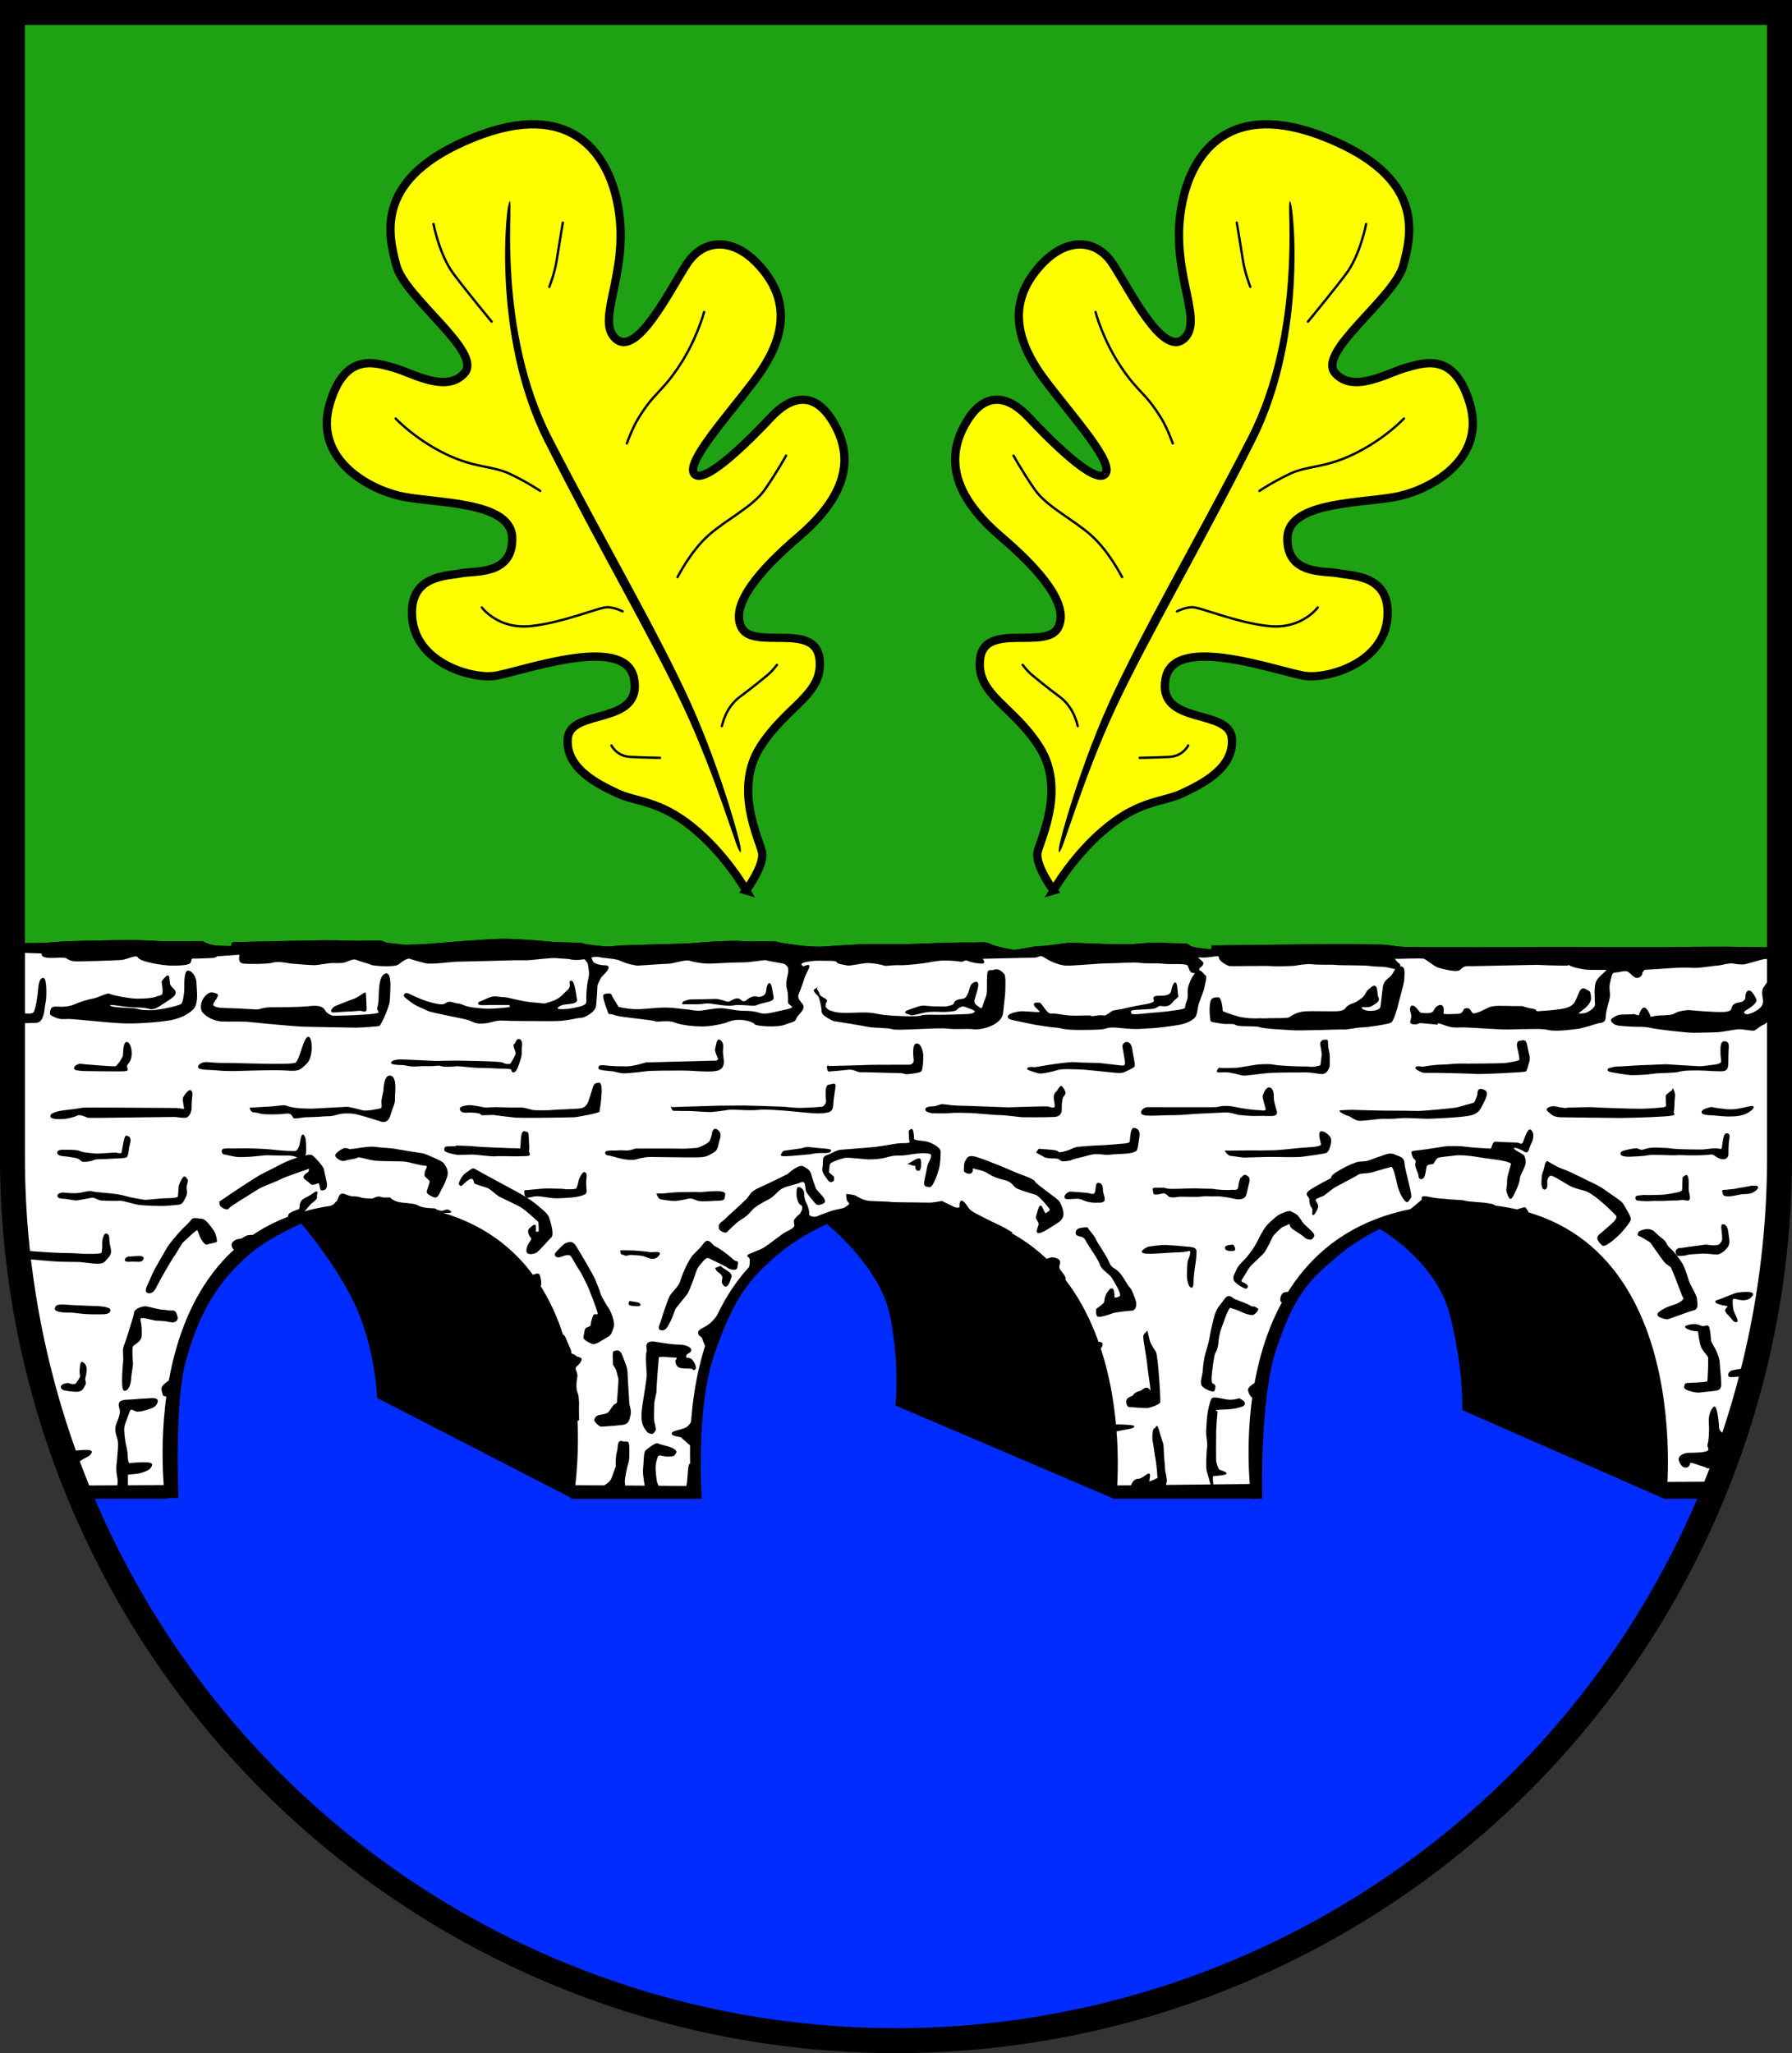 <?xml version="1.0" encoding="UTF-8" standalone="no"?>
<!-- Created with Inkscape (http://www.inkscape.org/) -->

<svg
   width="150.915mm"
   height="172.895mm"
   viewBox="0 0 150.915 172.895"
   version="1.1"
   id="svg5279"
   inkscape:version="1.2.2 (732a01da63, 2022-12-09)"
   sodipodi:docname="DEU Schmalfeld COA.svg"
   xmlns:inkscape="http://www.inkscape.org/namespaces/inkscape"
   xmlns:sodipodi="http://sodipodi.sourceforge.net/DTD/sodipodi-0.dtd"
   xmlns="http://www.w3.org/2000/svg"
   xmlns:svg="http://www.w3.org/2000/svg">
  <rect x="0" y="0" width="150.915" height="172.895" fill="#333333" stroke="none"/>
  <sodipodi:namedview
     id="namedview5281"
     pagecolor="#ffffff"
     bordercolor="#666666"
     borderopacity="1.0"
     inkscape:showpageshadow="2"
     inkscape:pageopacity="0.0"
     inkscape:pagecheckerboard="0"
     inkscape:deskcolor="#d1d1d1"
     inkscape:document-units="mm"
     showgrid="false"
     inkscape:zoom="0.81914403"
     inkscape:cx="285.66405"
     inkscape:cy="327.78118"
     inkscape:current-layer="layer1" />
  <defs
     id="defs5276">
    <inkscape:path-effect
       effect="powerstroke"
       id="path-effect4752"
       is_visible="true"
       lpeversion="1"
       offset_points="0.2,0.15 | 1.501,0.388 | 2.8,0.15"
       not_jump="false"
       sort_points="true"
       interpolator_type="CentripetalCatmullRom"
       interpolator_beta="0.2"
       start_linecap_type="zerowidth"
       linejoin_type="round"
       miter_limit="4"
       scale_width="1"
       end_linecap_type="zerowidth" />
    <inkscape:path-effect
       effect="powerstroke"
       id="path-effect4806"
       is_visible="true"
       lpeversion="1"
       offset_points="0.2,0.15 | 1.501,0.388 | 2.8,0.15"
       not_jump="false"
       sort_points="true"
       interpolator_type="CentripetalCatmullRom"
       interpolator_beta="0.2"
       start_linecap_type="zerowidth"
       linejoin_type="round"
       miter_limit="4"
       scale_width="1"
       end_linecap_type="zerowidth" />
  </defs>
  <g
     inkscape:label="Ebene 1"
     inkscape:groupmode="layer"
     id="layer1"
     transform="translate(-529.869,-64.569)">
    <g
       id="g4971"
       transform="translate(497.455,-6.743)">
      <path
         id="path841"
         style="fill:#1ea113;fill-opacity:1;stroke:none;stroke-width:2.1;stroke-linecap:round;stroke-dasharray:none"
         d="m 33.464,72.363 v 96.388 a 74.407,74.407 0 0 0 74.407,74.407 74.407,74.407 0 0 0 74.407,-74.407 74.407,74.407 0 0 0 0,-5.2e-4 V 72.363 Z" />
      <path
         id="rect2609"
         style="fill:#002cff;fill-opacity:1;stroke:none;stroke-width:0.1;stroke-linecap:round"
         d="m 33.464,161.085 v 7.666 a 74.407,74.407 0 0 0 74.407,74.407 74.407,74.407 0 0 0 74.407,-74.407 74.407,74.407 0 0 0 0,-5.2e-4 v -7.666 z" />
      <path
         style="fill:#000000;stroke:#000000;stroke-width:0.1;stroke-linecap:round"
         d="m 137.823,197.502 0.846,-0.039 c 0,0 -0.251,-8.257 1.193,-12.588 1.528,-4.581 2.78,-5.793 5.133,-7.789 1.716,-1.456 3.615,-2.336 3.615,-2.336 0,0 4.767,2.656 5.947,7.258 1.18,4.601 1.062,8.023 1.062,8.023 l 17.029,7.472 4.051,-17.697 -11.838,-9.596 -18.798,-0.551 -11.169,10.933 z"
         id="path2307"
         sodipodi:nodetypes="ccsscsccccccc" />
      <path
         style="fill:#000000;stroke:#000000;stroke-width:0.1;stroke-linecap:round"
         d="m 90.851,197.469 0.612,0.014 c 0,0 -0.511,-7.301 0.98,-11.879 1.735,-5.329 3.398,-6.901 5.286,-8.552 1.888,-1.652 4.326,-2.714 4.326,-2.714 0,0 4.483,3.539 5.349,7.708 0.865,4.169 0.472,7.59 0.472,7.59 l 18.327,7.826 6.096,-22.299 -28.945,-7.079 -16.517,14.472 z"
         id="path1916"
         sodipodi:nodetypes="ccsscscccccc" />
      <path
         style="fill:#000000;stroke:#000000;stroke-width:0.1;stroke-linecap:round"
         d="m 80.601,197.443 -16.38,-8.436 c 0,0 -0.118,-3.697 -1.612,-7.276 -1.494,-3.579 -4.798,-7.433 -4.798,-7.433 0,0 -2.621,1.078 -4.365,2.556 -3.051,2.585 -4.444,5.506 -5.427,9.045 -0.983,3.539 -0.629,11.503 -0.629,11.503 l -1.082,0.02 -2.815,-25.51 37.152,-2.892 4.95,22.747 z"
         id="path1590"
         sodipodi:nodetypes="ccsscscccccc" />
      <path
         style="fill:#ffffff;stroke:#000000;stroke-width:0.2;stroke-linecap:round;stroke-dasharray:none"
         d="m 34.26,150.834 c 0,0 1.696,0.028 2.725,-0.083 1.029,-0.111 5.256,-0.167 6.424,-0.167 1.168,0 1.974,0.056 2.336,0.083 0.362,0.028 3.699,0 3.699,0 0,0 0.528,0.306 1.085,0.362 0.556,0.056 1.502,0.056 1.502,0.056 0,0 -0.111,-0.334 0.056,-0.334 0.167,0 5.562,-0.111 6.646,-0.139 1.085,-0.028 2.976,0 3.587,0.028 0.612,0.028 2.169,-0.111 2.364,0.056 0.195,0.167 1.112,0.167 1.474,0.25 0.362,0.083 2.447,-0.056 2.447,-0.056 0,0 4.755,-0.417 6.201,-0.417 1.446,0 3.142,0.167 4.06,0.25 0.918,0.083 2.392,0.028 2.642,0.139 0.25,0.111 2.28,0.334 2.642,0.222 0.362,-0.111 5.562,-0.139 7.008,-0.278 1.446,-0.139 3.254,-0.195 3.754,-0.139 0.501,0.056 2.781,-0.028 2.92,0.056 0.139,0.083 1.891,0.306 2.113,0.334 0.222,0.028 1.224,0.083 1.474,0.083 0.25,0 3.142,-0.222 4.116,-0.222 h 3.337 c 0.139,0 4.199,-0.167 5.228,-0.139 1.029,0.028 1.251,-0.111 1.669,0.111 0.417,0.222 1.613,0.445 1.947,0.501 0.334,0.056 1.669,-0.306 2.28,-0.306 0.612,0 2.225,-0.306 2.809,-0.278 0.584,0.028 4.561,0.195 5.089,0.111 0.528,-0.083 2.503,-0.167 2.642,-0.111 0.139,0.056 1.418,0.028 1.696,0.056 0.278,0.028 0.25,0.195 0.723,0.306 0.473,0.111 1.557,0.195 1.557,0.195 l 0.028,-0.334 c 0,0 11.374,-0.139 11.624,-0.111 0.25,0.028 2.809,0.028 2.976,0.056 0.167,0.028 0.501,0.083 1.279,0.167 0.779,0.083 12.458,0.028 12.903,0.028 0.445,0 10.15,0.028 10.734,0 0.584,-0.028 3.504,-0.028 3.81,-0.028 0.306,0 3.949,0.056 3.949,0.056 0,0 -0.356,8.788 0.115,10.047 0.472,1.258 -0.393,13.293 -0.315,14.079 0.079,0.787 -2.045,12.742 -2.045,12.742 l -3.037,9.361 -3.885,-8e-4 c 0,0 2.832,-25.327 -17.697,-24.619 -20.529,0.708 -17.068,24.619 -17.068,24.619 h -11.562 c 0,0 2.832,-24.462 -18.091,-24.304 -20.922,0.157 -17.383,24.304 -17.383,24.304 H 80.621 c 0,0 4.404,-24.953 -17.383,-24.698 -20.119,0.236 -16.832,24.698 -16.832,24.698 l -7.195,9.1e-4 -4.367,-14.316 -1.494,-14.63 v -7.236 l -0.079,-8.809 z"
         id="path1078"
         sodipodi:nodetypes="ccsscscssssscssssssssssssssssssssccsscssscsscccsccsccsccccccc" />
      <path
         id="path1127"
         style="fill:#000000;stroke:#000000;stroke-width:0.2;stroke-linecap:round;stroke-dasharray:none"
         d="m 74.805,150.472 c -1.446,0 -6.201,0.417 -6.201,0.417 0,0 -2.086,0.139 -2.447,0.056 -0.362,-0.083 -1.279,-0.084 -1.474,-0.251 -0.195,-0.167 -1.752,-0.028 -2.364,-0.055 -0.612,-0.028 -2.503,-0.056 -3.587,-0.028 -1.085,0.028 -6.479,0.139 -6.646,0.139 -0.167,0 -0.056,0.334 -0.056,0.334 0,0 -0.946,-2.1e-4 -1.502,-0.056 -0.556,-0.056 -1.085,-0.361 -1.085,-0.361 0,0 -3.337,0.028 -3.698,0 -0.362,-0.028 -1.168,-0.084 -2.336,-0.084 -1.168,0 -5.395,0.056 -6.424,0.167 -0.887,0.096 -2.09,0.088 -2.455,0.084 l -0.315,0.615 c 0,0 1.73,0.059 1.809,0.059 0.079,0 -0.236,0.275 0.334,0.354 0.57,0.079 1.455,-0.098 1.711,0.079 0.256,0.177 0.472,0.236 0.924,0.236 0.452,0 3.107,-0.079 3.618,-0.118 0.511,-0.039 1.298,-0.531 1.494,-0.177 0.197,0.354 2.124,0.649 2.792,0.649 0.669,0 1.435,-0.04 1.494,-0.217 0.059,-0.177 0.059,-0.393 0.275,-0.374 0.216,0.02 1.652,-0.059 1.731,-0.059 0.079,0 0.295,-0.138 0.295,-0.138 l 2.025,-0.137 c 0,0 -0.236,0.688 0.158,0.747 0.393,0.059 2.104,0.059 2.536,-0.079 0.433,-0.138 1.337,0.059 1.475,0.079 0.138,0.02 1.671,0.137 1.986,0.137 0.315,0 1.199,-0.177 1.534,-0.177 0.334,0 0.767,0.02 0.983,-0.039 0.216,-0.059 0.767,-0.354 1.023,-0.236 0.256,0.118 1.16,0.354 1.278,0.433 0.118,0.079 1.907,0.216 2.222,-0.02 0.315,-0.236 0.767,-0.59 1.042,-0.491 0.275,0.098 0.846,0.256 1.318,0.374 0.472,0.118 2.222,-0.137 2.655,-0.137 0.433,0 3.303,-0.079 3.303,-0.079 0,0 1.337,-0.04 1.455,-0.04 h 1.16 c 0.315,0 2.026,-0.236 2.458,-0.177 0.433,0.059 0.786,0.019 1.239,0.118 0.452,0.098 1.022,-0.02 1.258,-0.059 0.236,-0.039 0.629,-0.255 1.14,-0.137 0.511,0.118 1.357,0.098 1.809,0.334 0.452,0.236 1.278,0.374 1.357,0.374 0.079,0 2.222,-0.158 2.595,-0.158 0.374,0 1.396,-0.373 1.79,-0.255 0.393,0.118 1.16,0.275 1.888,0.236 0.728,-0.039 2.045,-0.098 2.635,-0.098 0.59,0 1.848,-0.236 1.947,-0.177 0.098,0.059 1.219,0.236 1.396,0.275 0.177,0.039 0.039,0.059 0.57,0.138 0.531,0.079 0.787,0.039 0.964,-0.118 0.177,-0.157 1.022,-0.275 1.573,-0.255 0.551,0.02 1.416,-0.04 1.475,0.137 0.059,0.177 0.531,0.177 0.806,0.256 0.275,0.079 1.278,-0.217 1.829,-0.197 0.551,0.02 1.199,0.158 1.298,0.217 0.098,0.059 0.688,-0.059 1.298,-0.039 0.61,0.02 2.144,-0.158 2.478,-0.236 0.334,-0.079 0.904,-0.157 1.317,-0.157 0.413,0 1.062,0.039 1.337,0.098 0.275,0.059 0.315,-0.216 0.649,-0.059 0.334,0.157 1.14,0.255 1.239,0.216 0.098,-0.039 -0.236,-0.393 -0.236,-0.393 0,0 3.854,-0.098 4.464,-0.098 0.61,0 0.472,-0.334 1.062,0.039 0.59,0.374 1.258,0.61 1.75,0.629 0.492,0.02 2.773,-0.197 3.579,-0.197 0.806,0 2.123,-0.118 2.595,-0.039 0.472,0.079 1.279,-1.5e-4 1.986,0.079 0.708,0.079 1.966,-0.079 2.123,0.197 0.157,0.275 0.118,0.57 0.452,0.59 0.334,0.02 0.374,-0.196 0.354,-0.295 -0.02,-0.098 0.393,-0.295 0.334,-0.453 -0.059,-0.157 -0.924,-0.629 -0.079,-0.57 0.846,0.059 1.573,-0.295 1.573,0.039 0,0.334 0.708,0.669 0.826,0.688 0.118,0.02 3.205,-0.039 3.52,0 0.315,0.039 1.868,3e-5 2.006,-0.039 0.138,-0.039 1.14,-0.177 1.415,-0.118 0.275,0.059 1.79,0.02 2.006,0.059 0.216,0.039 2.438,0.019 2.792,0.079 0.354,0.059 1.003,0.079 1.219,0.079 0.216,0 0.983,0.217 1.101,0.197 0.118,-0.02 0.354,-0.197 0.118,-0.334 -0.236,-0.138 -0.511,-0.61 -0.354,-0.551 0.157,0.059 2.32,-0.078 2.576,0.02 0.256,0.098 0.865,0.648 1.199,0.747 0.334,0.098 1.514,0.413 1.75,0.197 0.236,-0.216 0.354,-0.354 0.826,-0.334 0.472,0.02 5.683,-0.138 6.037,-0.098 0.354,0.039 2.183,0.059 2.183,0.059 0,0 0.078,-0.118 0.334,0.02 0.256,0.138 1.101,0.334 1.691,0.334 0.59,0 2.615,-2e-5 3.028,0.039 0.413,0.039 1.946,-0.079 2.123,-0.079 0.177,0 2.655,-0.217 3.245,-0.138 0.59,0.079 1.947,-0.177 2.202,-0.177 0.256,0 1.101,-0.255 1.415,-0.177 0.315,0.079 0.708,0.079 0.826,0.079 0.118,0 1.003,-0.256 1.121,-0.295 0.118,-0.039 0.61,-0.157 0.61,-0.157 l 0.823,-0.053 c 0.01,-0.267 0.025,-0.732 0.025,-0.732 0,0 -3.643,-0.056 -3.949,-0.056 -0.306,0 -3.226,1.1e-4 -3.81,0.028 -0.584,0.028 -10.289,0 -10.734,0 -0.445,0 -12.125,0.056 -12.904,-0.028 -0.779,-0.083 -1.112,-0.139 -1.279,-0.167 -0.167,-0.028 -2.725,-0.028 -2.976,-0.055 -0.25,-0.028 -11.624,0.111 -11.624,0.111 l -0.028,0.334 c 0,0 -1.084,-0.084 -1.557,-0.195 -0.473,-0.111 -0.445,-0.278 -0.723,-0.306 -0.278,-0.028 -1.558,3.1e-4 -1.697,-0.055 -0.139,-0.056 -2.113,0.028 -2.642,0.111 -0.528,0.083 -4.505,-0.083 -5.089,-0.111 -0.584,-0.028 -2.197,0.278 -2.809,0.278 -0.612,0 -1.947,0.362 -2.28,0.306 -0.334,-0.056 -1.53,-0.278 -1.947,-0.501 -0.417,-0.222 -0.639,-0.083 -1.668,-0.111 -1.029,-0.028 -5.089,0.139 -5.228,0.139 h -3.337 c -0.973,0 -3.865,0.222 -4.116,0.222 -0.25,0 -1.251,-0.055 -1.474,-0.083 -0.222,-0.028 -1.975,-0.25 -2.114,-0.334 -0.139,-0.083 -2.419,3.1e-4 -2.92,-0.055 -0.501,-0.056 -2.308,-4e-5 -3.754,0.139 -1.446,0.139 -6.646,0.167 -7.008,0.278 -0.362,0.111 -2.391,-0.111 -2.642,-0.223 -0.25,-0.111 -1.724,-0.056 -2.642,-0.139 -0.918,-0.083 -2.614,-0.25 -4.06,-0.25 z" />
      <path
         style="fill:#000000;stroke:#000000;stroke-width:0.1;stroke-linecap:round;stroke-dasharray:none"
         d="m 34.219,156.66 c 0,0 0.806,0.167 1.029,-0.042 0.222,-0.209 0.403,-1.585 0.431,-2.002 0.028,-0.417 0.111,-0.904 0.375,-0.904 0.264,0 0.236,1.627 0.167,1.919 -0.07,0.292 -0.111,0.918 -0.195,1.14 -0.083,0.222 -0.153,0.598 -0.556,0.626 -0.403,0.028 -1.335,0.028 -1.335,0.028 z"
         id="path1247" />
      <path
         style="fill:#000000;stroke:#000000;stroke-width:0.1;stroke-linecap:round;stroke-dasharray:none"
         d="m 36.666,156.715 c 0.056,-0.292 -0.042,-0.626 0.528,-0.584 0.57,0.042 1.085,-0.014 1.474,-0.181 0.389,-0.167 1.043,-0.403 1.543,-0.487 0.501,-0.083 1.251,-0.528 1.418,-0.417 0.167,0.111 1.669,0.417 2.336,0.417 0.667,0 1.39,-0.056 1.641,-0.181 0.25,-0.125 0.556,-0.028 0.556,-0.459 0,-0.431 -0.111,-0.82 -0.07,-0.876 0.042,-0.056 0.431,-0.584 0.501,-0.403 0.07,0.181 0.028,0.264 0.097,0.653 0.07,0.389 0.973,0.598 0.07,1.196 -0.904,0.598 -1.154,0.793 -1.474,0.848 -0.32,0.056 -0.389,-0.139 -1.446,-0.139 -1.057,0 -2.211,-0.362 -2.211,-0.125 0,0.236 1.251,0.236 1.571,0.264 0.32,0.028 0.431,0 0.793,0.083 0.362,0.083 0.236,0.083 1.001,0.111 0.765,0.028 2.6,-0.389 2.739,-0.57 0.139,-0.181 0.25,-0.834 0.25,-1.349 0,-0.514 -0.014,-1.529 0.334,-1.418 0.348,0.111 0.598,0.612 0.598,1.043 0,0.431 0.222,1.669 -0.278,2.155 -0.501,0.487 -1.237,0.779 -1.988,0.904 -0.751,0.125 -2.197,0.25 -3.351,0.25 -1.154,0 -2.475,-0.167 -3.059,-0.209 -0.584,-0.042 -1.738,-0.181 -2.141,-0.167 -0.403,0.014 -0.584,0.042 -0.973,-0.111 -0.389,-0.153 -0.459,-0.25 -0.459,-0.25 z"
         id="path1303" />
      <path
         style="fill:#000000;stroke:#000000;stroke-width:0.1;stroke-linecap:round;stroke-dasharray:none"
         d="m 53.21,156.326 c -1.18,-0.079 -2.163,-0.059 -2.399,-0.118 -0.236,-0.059 -0.492,-0.098 -0.492,-0.315 0,-0.216 0.61,-0.767 0.315,-0.865 -0.295,-0.098 -0.511,-0.216 -0.885,0.177 -0.374,0.393 -0.433,0.885 -0.315,1.199 0.118,0.315 0.885,0.885 1.809,0.885 0.924,0 1.848,0 1.986,0.02 0.138,0.02 3.933,0.393 4.759,0.413 0.826,0.02 4.09,0.079 4.444,0.079 0.354,0 1.789,-0.098 1.907,-0.138 0.118,-0.039 0.806,-1.573 0.846,-2.025 0.039,-0.452 0.059,-1.239 0.059,-1.376 0,-0.138 0,-1.003 -0.334,-0.924 -0.334,0.079 -0.452,0.551 -0.511,1.081 -0.059,0.531 -0.02,1.376 -0.157,1.73 -0.138,0.354 0.708,0.511 -0.787,0.629 -1.494,0.118 -2.694,0.118 -2.969,0.118 -0.275,0 -0.629,-0.275 -0.767,-0.511 -0.138,-0.236 -0.433,-0.393 -1.258,-0.295 -0.826,0.098 -2.792,0.098 -3.284,0.098 -0.492,0 -0.905,0.157 -0.983,0.177 -0.079,0.02 -0.983,-0.039 -0.983,-0.039 z"
         id="path1305" />
      <path
         style="fill:#000000;stroke:#000000;stroke-width:0.1;stroke-linecap:round;stroke-dasharray:none"
         d="m 63.179,154.95 c -0.059,-0.079 -0.472,0.354 -0.924,0.511 -0.452,0.157 -1.416,0.551 -1.573,0.61 -0.157,0.059 -0.531,0.452 -0.197,0.452 0.334,0 1.003,-0.079 1.317,-0.079 0.315,0 0.747,-0.059 0.944,-0.059 0.197,0 0.492,0.197 0.492,-0.098 0,-0.295 -0.059,-1.337 -0.059,-1.337 z"
         id="path1307" />
      <path
         style="fill:#000000;stroke:#000000;stroke-width:0.1;stroke-linecap:round;stroke-dasharray:none"
         d="m 70.435,155.736 c -0.688,-0.098 -0.177,0.433 -1.593,0.079 -1.416,-0.354 -2.143,-0.964 -2.281,-0.806 -0.138,0.157 -0.197,0.138 0.393,0.59 0.59,0.452 1.101,0.59 1.494,0.787 0.393,0.197 2.969,0.629 3.421,0.787 0.452,0.157 0.61,0.354 1.337,0.275 0.728,-0.079 0.865,-0.275 1.593,-0.236 0.728,0.039 2.733,0.039 3.087,0.039 0.354,0 1.396,0.039 2.124,-0.059 0.728,-0.098 0.944,-0.197 1.337,-0.216 0.393,-0.02 1.082,-0.511 1.18,-0.826 0.098,-0.315 0.138,-1.77 0.157,-1.868 0.02,-0.098 0.216,-0.551 0.374,-0.747 0.157,-0.197 0.983,-0.885 0.295,-0.885 -0.688,0 -1.023,-0.295 -1.023,-0.295 0,0 -0.334,-0.846 -0.472,-0.846 -0.138,0 -0.334,0.197 -0.275,0.393 0.059,0.197 0.374,0.334 0.413,0.747 0.039,0.413 0.138,0.57 0,1.141 -0.138,0.57 -0.157,1.357 -0.157,1.632 0,0.275 0.138,0.531 -0.669,0.728 -0.806,0.197 -1.199,0.197 -1.435,0.197 -0.236,0 -0.413,-0.02 -0.413,-0.118 0,-0.098 0.197,-0.315 0.669,-0.374 0.472,-0.059 1.023,-0.079 0.964,-0.354 -0.059,-0.275 -0.177,-1.553 -0.433,-1.553 -0.256,0 0.157,0.393 -0.295,0.787 -0.452,0.393 -0.59,0.708 -1.376,0.964 -0.787,0.256 -0.472,0.157 -1.534,0.079 -1.062,-0.079 -2.124,-0.452 -2.556,-0.452 -0.433,0 -0.708,-0.177 -1.278,0.098 -0.57,0.275 -0.806,0.295 -0.747,0.413 0.059,0.118 0.57,0.059 0.885,0.059 0.315,0 1.711,0 1.711,0 0,0 0.138,0.236 0,0.275 -0.138,0.039 -1.514,0.157 -1.947,0.138 -0.433,-0.02 -1.14,-0.079 -1.553,-0.177 -0.413,-0.098 -0.551,-0.236 -0.806,-0.256 -0.256,-0.02 -0.59,-0.138 -0.59,-0.138 z"
         id="path1309" />
      <path
         style="fill:#000000;stroke:#000000;stroke-width:0.1;stroke-linecap:round;stroke-dasharray:none"
         d="m 90.453,156.385 c -1.14,-0.098 -1.534,-0.216 -2.537,-0.157 -1.003,0.059 -1.337,0.138 -2.045,0.118 -0.708,-0.02 -1.396,-0.197 -1.396,-0.197 l -0.57,-0.944 c 0,0 0,-0.236 -0.315,-0.177 -0.315,0.059 -0.413,-0.02 -0.275,0.492 0.138,0.511 0.393,1.14 0.393,1.14 0,0 0.216,-0.02 0.57,0.118 0.354,0.138 3.225,0.393 3.323,0.492 0.098,0.098 1.101,-0.138 1.632,0.098 0.531,0.236 1.986,0.393 2.773,0.315 0.787,-0.079 1.494,-0.256 1.632,-0.334 0.138,-0.079 0.649,-0.236 1.199,-0.197 0.551,0.039 1.062,0.216 1.16,0.374 0.098,0.157 1.888,0.275 2.478,0.039 0.59,-0.236 0.865,-0.197 0.964,-0.511 0.098,-0.315 0.826,-0.767 0.531,-1.14 -0.295,-0.374 -0.492,-0.59 -0.315,-0.964 0.177,-0.374 0.354,-1.003 0.511,-1.416 0.157,-0.413 0.57,-1.003 0.236,-0.905 -0.334,0.098 -0.295,0.157 -0.433,0.059 -0.138,-0.098 -0.688,-1.258 -1.062,-1.081 -0.374,0.177 -0.57,0.393 -0.452,0.688 0.118,0.295 0.393,0.315 0.393,0.649 0,0.334 0.02,0.157 -0.118,0.806 -0.138,0.649 0.059,0.924 0.079,1.199 0.02,0.275 0.02,0.511 0.02,0.767 0,0.256 0.905,0.413 -0.177,0.649 -1.082,0.236 -1.77,0.452 -2.202,0.315 -0.433,-0.138 -0.767,-0.197 -1.435,-0.197 -0.669,0 -1.396,-0.216 -1.888,-0.216 -0.492,0 -1.219,0.138 -1.632,0.197 -0.413,0.059 -1.042,-0.079 -1.042,-0.079 z"
         id="path1329" />
      <path
         style="fill:#000000;stroke:#000000;stroke-width:0.1;stroke-linecap:round;stroke-dasharray:none"
         d="m 89.942,155.697 c 0.059,0.197 -0.393,0.118 0.787,0.138 1.18,0.02 0.964,-0.138 1.652,-0.039 0.688,0.098 1.023,0.157 1.455,0.157 0.433,0 0.354,-0.059 0.708,-0.059 0.354,0 0.846,0.039 1.219,0.059 0.374,0.02 0.236,-0.039 0.747,-0.177 0.511,-0.138 1.062,-0.177 1.003,-0.472 -0.059,-0.295 -0.177,-1.475 -0.393,-1.081 -0.216,0.393 0,0.787 -0.452,1.003 -0.452,0.216 -0.492,-0.059 -0.905,0.079 -0.413,0.138 -0.452,0.374 -0.708,0.374 -0.256,0 -0.334,-0.295 -0.629,-0.236 -0.295,0.059 -0.492,0.256 -0.669,0.275 -0.177,0.02 -0.433,-0.138 -0.708,-0.177 -0.275,-0.039 0.098,-0.079 -1.121,-0.039 -1.219,0.039 -1.376,0 -1.573,0.059 -0.197,0.059 -0.413,0.138 -0.413,0.138 z"
         id="path1331" />
      <path
         style="fill:#000000;stroke:#000000;stroke-width:0.1;stroke-linecap:round;stroke-dasharray:none"
         d="m 101.15,154.596 c -0.098,0.079 -0.275,0.039 -0.039,0.315 0.236,0.275 0.275,0.197 0.393,0.669 0.118,0.472 0.138,0.629 0.157,0.944 0.02,0.315 0.964,0.728 0.964,0.728 0,0 2.281,0.354 2.812,0.472 0.531,0.118 1.77,0.079 2.143,0.216 0.374,0.138 3.834,-0.157 4.601,-0.059 0.767,0.098 1.671,-0.02 2.261,0.059 0.59,0.079 2.301,-0.334 2.399,-1.337 0.098,-1.003 0.177,-1.494 0.177,-1.73 0,-0.236 0.079,-1.376 -0.079,-1.514 -0.157,-0.138 -0.354,-0.472 -0.787,-0.334 -0.433,0.138 -0.551,-0.236 -0.57,0.728 -0.02,0.964 0.059,1.18 -0.177,1.75 -0.236,0.57 -0.216,0.905 -0.492,0.708 -0.275,-0.197 -0.472,-0.315 -0.492,-0.57 -0.02,-0.256 0.649,-1.75 0.138,-1.593 -0.511,0.157 -0.374,0.59 -0.649,1.082 -0.275,0.492 -0.472,0.275 -0.865,0.433 -0.393,0.157 -0.098,0.354 -0.59,0.472 -0.492,0.118 -0.157,0.079 -1.16,0.079 -1.003,0 -1.023,-0.177 -1.632,0.039 -0.61,0.216 -1.239,0.374 -0.846,0.492 0.393,0.118 0.275,0.118 0.393,0.118 0.118,0 0.511,-0.098 0.767,-0.157 0.256,-0.059 0.492,-0.138 1.081,-0.138 0.59,0 0.767,0.039 1.16,0 0.393,-0.039 0.649,-0.039 0.767,-0.177 0.118,-0.138 0.452,-0.354 0.708,-0.236 0.256,0.118 1.042,0.315 0.846,0.492 -0.197,0.177 -0.197,0.197 -1.239,0.236 -1.042,0.039 -1.612,0.039 -1.927,0.039 -0.315,0 -0.57,-0.02 -0.983,0 -0.413,0.02 -0.334,0.098 -0.846,0.118 -0.511,0.02 -1.691,0 -2.615,-0.098 -0.924,-0.098 -0.885,-0.275 -2.556,-0.197 -1.671,0.079 -1.789,-0.138 -1.986,-0.157 -0.197,-0.02 -0.472,-0.295 -0.492,-0.393 -0.02,-0.098 0.02,-0.157 0.02,-0.275 0,-0.118 0.275,-0.236 -0.098,-0.413 -0.374,-0.177 -0.433,-0.354 -0.433,-0.354 0,0 0,-0.059 -0.039,-0.138 -0.039,-0.079 -0.197,-0.315 -0.197,-0.315 z"
         id="path1333" />
      <path
         style="fill:#000000;stroke:#000000;stroke-width:0.1;stroke-linecap:round;stroke-dasharray:none"
         d="m 124.196,156.877 c -0.944,0 -1.416,0.059 -2.104,-0.039 -0.688,-0.098 -0.806,-0.138 -1.18,-0.118 -0.374,0.02 -0.806,-0.924 -0.964,-0.924 -0.157,0 -0.57,-0.059 -0.354,0.236 0.216,0.295 0.669,0.511 0.295,0.551 -0.374,0.039 -1.278,-0.118 -1.691,-0.039 -0.413,0.079 -0.865,0.197 -0.865,0.393 0,0.197 0.334,0.216 1.337,0.433 1.003,0.216 0.688,0.157 1.73,0.315 1.042,0.157 1.003,0.079 1.534,0.216 0.531,0.138 2.419,0.098 3.107,0.059 0.688,-0.039 0.452,-0.275 1.848,-0.118 1.396,0.157 1.888,0.02 2.301,0.02 0.413,0 1.888,-0.177 2.517,-0.295 0.629,-0.118 1.003,-0.334 1.239,-0.531 0.236,-0.197 0.256,-0.669 0.334,-1.042 0.079,-0.374 0.511,-1.357 0.511,-1.494 0,-0.138 0.256,-0.944 0.118,-1.003 -0.138,-0.059 -0.472,-0.747 -0.787,-0.256 -0.315,0.492 -0.295,0.354 -0.531,0.983 -0.236,0.629 0.039,0.905 -0.216,1.475 -0.256,0.57 0.216,0.57 -1.003,0.747 -1.219,0.177 -1.475,0.157 -2.261,0.236 -0.787,0.079 -1.455,0.177 -1.475,-0.039 -0.02,-0.216 -0.197,-0.315 0.688,-0.354 0.885,-0.039 1.101,-0.059 1.298,-0.098 0.197,-0.039 0.295,-0.216 0.511,-0.216 0.216,0 0.629,0.157 0.964,-0.256 0.334,-0.413 0.551,-0.413 0.492,-0.59 -0.059,-0.177 -0.059,-1.416 -0.315,-0.924 -0.256,0.492 -0.059,0.747 -0.511,0.924 -0.452,0.177 -1.003,0 -1.14,0.177 -0.138,0.177 0.433,0.433 -0.767,0.629 -1.199,0.197 -1.888,0.393 -2.006,0.413 -0.118,0.02 -0.551,0.079 -0.688,0.118 -0.138,0.039 -0.551,0.413 -0.708,0.413 -0.157,0 -0.315,-0.059 -0.767,0.02 -0.452,0.079 -0.492,-0.02 -0.492,-0.02 z"
         id="path1356" />
      <path
         style="fill:#000000;stroke:#000000;stroke-width:0.1;stroke-linecap:round;stroke-dasharray:none"
         d="m 138.609,157.113 c -0.629,0.039 -1.357,0 -1.947,-0.157 -0.59,-0.157 -1.317,-0.452 -1.317,-0.452 0,0 -0.059,-1.219 -0.374,-1.16 -0.315,0.059 -0.531,-0.059 -0.61,0.531 -0.079,0.59 0.02,1.219 0.039,1.357 0.02,0.138 0.197,0.098 0.787,0.216 0.59,0.118 1.023,-0.039 1.317,0.138 0.295,0.177 1.652,0.039 2.006,0.177 0.354,0.138 1.848,0.197 2.694,0.256 0.846,0.059 3.795,-0.079 4.287,-0.059 0.492,0.02 1.14,-0.177 1.612,-0.177 0.472,0 2.281,-0.275 2.458,-0.413 0.177,-0.138 0.511,-1.219 0.531,-1.376 0.02,-0.157 0.531,-1.907 0.531,-2.183 0,-0.275 0.138,-1.062 -0.216,-1.062 -0.354,0 -0.413,0.098 -0.669,0.57 -0.256,0.472 -0.728,0.433 -0.826,1.18 -0.098,0.747 -0.157,1.376 -0.177,1.494 -0.02,0.118 0,0.433 -0.747,0.492 -0.747,0.059 -1.042,-0.275 -0.924,-0.374 0.118,-0.098 0.57,0.059 0.846,-0.118 0.275,-0.177 0.708,-0.374 0.551,-0.649 -0.157,-0.275 0,-1.278 -0.511,-0.885 -0.511,0.393 -0.393,0.413 -0.57,0.669 -0.177,0.256 -0.393,0.374 -0.649,0.551 -0.256,0.177 -0.728,0.216 -0.964,0.551 -0.236,0.334 -0.708,0.295 -1.534,0.295 -0.826,0 -1.809,-0.039 -2.183,0.039 -0.374,0.079 -0.511,0.138 -0.826,0.315 -0.315,0.177 -0.157,0.197 -0.806,0.216 -0.649,0.02 -0.885,0 -1.298,0.02 -0.413,0.02 -0.511,0 -0.511,0 z"
         id="path1358" />
      <path
         style="fill:#000000;stroke:#000000;stroke-width:0.1;stroke-linecap:round;stroke-dasharray:none"
         d="m 160.043,156.09 c -1.18,-0.02 -1.868,-0.079 -2.261,0.118 -0.393,0.197 -0.964,0.492 -1.258,0.492 -0.295,0 -0.216,-0.433 -0.551,-0.433 -0.334,0 -0.177,0.079 -0.374,0.295 -0.197,0.216 -0.334,0.177 -0.924,0.197 -0.59,0.02 -0.767,0.02 -0.747,-0.138 0.02,-0.157 0.079,-0.649 -0.216,-0.629 -0.295,0.02 -0.452,0.315 -0.551,0.492 -0.098,0.177 -0.433,0.216 -0.669,0.197 -0.236,-0.02 -0.452,0.02 -0.57,-0.138 -0.118,-0.157 -0.531,-0.708 -0.669,-0.433 -0.138,0.275 0.059,0.433 0.059,0.787 0,0.354 -0.275,0.59 0.157,0.629 0.433,0.039 0.315,-0.138 0.688,-0.098 0.374,0.039 1.278,0.118 1.278,0.118 0,0 -0.138,-0.216 0.374,-0.039 0.511,0.177 0.433,0.157 0.747,0.236 0.315,0.079 0.669,0.039 1.14,0.039 0.472,0 3.048,0.197 3.736,0.177 0.688,-0.02 1.357,-0.039 1.927,-0.039 0.57,0 0.885,-0.039 1.534,0.098 0.649,0.138 2.301,-0.098 2.537,-0.138 0.236,-0.039 1.376,-0.374 1.534,-0.433 0.157,-0.059 0.629,0.039 0.629,-0.511 0,-0.551 0.315,-1.317 0.354,-1.711 0.039,-0.393 -0.118,-0.669 0.02,-1.219 0.138,-0.551 0.157,-0.846 0.472,-0.846 0.315,0 0.865,-0.216 1.101,-0.059 0.236,0.157 0.492,0.511 0.728,0.511 0.236,0 0.413,-0.177 0.413,-0.374 0,-0.197 0.846,-0.708 -0.275,-0.669 -1.121,0.039 -1.986,-0.216 -2.517,0.334 -0.531,0.551 -1.023,0.806 -1.101,1.396 -0.079,0.59 0,1.357 0,1.632 0,0.275 -0.61,0.708 -0.924,0.747 -0.315,0.039 -0.885,0.138 -0.315,-0.256 0.57,-0.393 0.806,-0.767 0.806,-1.023 0,-0.256 -0.039,-0.59 -0.197,-0.629 -0.157,-0.039 -0.374,-0.315 -0.57,-0.098 -0.197,0.216 -0.256,0.57 -0.452,0.944 -0.197,0.374 -0.492,0.59 -1.18,0.708 -0.688,0.118 -1.711,0.177 -2.006,0.197 -0.295,0.02 -0.039,-0.157 -0.492,-0.216 -0.452,-0.059 -0.767,-0.216 -0.905,-0.216 -0.138,0 -0.511,0 -0.511,0 z"
         id="path1383" />
      <path
         style="fill:#000000;stroke:#000000;stroke-width:0.1;stroke-linecap:round;stroke-dasharray:none"
         d="m 170.032,156.759 c -0.728,0.079 -1.199,-0.039 -1.553,0.177 -0.354,0.216 -0.472,0.275 -0.197,0.511 0.275,0.236 0.61,0.197 1.298,0.256 0.688,0.059 1.258,-0.02 1.829,0.118 0.57,0.138 3.068,0.413 3.598,0.413 0.531,0 1.18,-0.02 1.888,-0.039 0.708,-0.02 1.553,-0.256 1.986,-0.256 0.433,0 1.16,0.177 1.298,0.098 0.138,-0.079 0.452,-0.374 0.728,-0.472 0.275,-0.098 0.983,-0.924 0.983,-0.924 0,0 -0.256,-3.166 -0.57,-2.655 -0.315,0.511 -0.433,0.492 -0.452,0.905 -0.02,0.413 0.216,0.767 -0.059,1.18 -0.275,0.413 -1.062,0.708 -1.258,0.708 -0.197,0 -0.531,-0.197 -0.118,-0.433 0.413,-0.236 0.944,-0.629 0.846,-0.865 -0.098,-0.236 -0.472,-0.944 -0.708,-0.629 -0.236,0.315 0.02,0.492 -0.256,0.747 -0.275,0.256 -0.61,0.118 -0.885,0.354 -0.275,0.236 0.059,0.59 -0.865,0.629 -0.924,0.039 -2.832,-0.157 -2.95,-0.157 -0.118,0 -0.865,0.079 -1.121,0.256 -0.256,0.177 -0.728,0.177 -1.317,0.197 -0.59,0.02 -0.787,0.197 -0.806,0.059 -0.02,-0.138 -0.295,-0.728 -0.492,-0.728 -0.197,0 -0.374,0.492 -0.393,0.61 -0.02,0.118 -0.452,-0.059 -0.452,-0.059 z"
         id="path1385" />
      <path
         style="fill:#000000;stroke:#000000;stroke-width:0.1;stroke-linecap:round"
         d="m 39.127,160.942 c 0.264,0.042 2.823,0.25 3.017,0.209 0.195,-0.042 0.598,-0.737 0.654,-0.862 0.056,-0.125 0,-1.224 0.306,-1.182 0.306,0.042 0.57,1.196 0.083,1.738 -0.487,0.542 0.765,0.667 -1.251,0.64 -2.016,-0.028 -3.24,0.028 -3.24,-0.209 0,-0.236 0.431,-0.334 0.431,-0.334 z"
         id="path862" />
      <path
         style="fill:#000000;stroke:#000000;stroke-width:0.1;stroke-linecap:round"
         d="m 39.419,164.641 c 0.695,-0.028 7.661,0.028 7.87,0.028 0.209,0 0.681,0.139 0.681,0.028 0,-0.111 -0.139,-0.723 -0.111,-0.876 0.028,-0.153 0.459,-0.779 0.612,-0.64 0.153,0.139 0.097,0.362 0.07,0.57 -0.028,0.209 -0.042,0.653 -0.042,0.89 0,0.236 -0.153,0.723 -0.473,0.751 -0.32,0.028 -0.793,-0.07 -0.848,-0.07 -0.056,0 -4.199,0.056 -4.575,0.056 -0.375,0 -2.809,0.056 -2.85,0 -0.042,-0.056 -0.667,-0.292 -0.862,-0.167 -0.195,0.125 -0.904,0.292 -1.224,0.292 -0.32,0 -0.959,0.042 -0.959,-0.209 0,-0.25 0.751,-0.403 1.321,-0.459 0.57,-0.056 1.39,-0.195 1.39,-0.195 z"
         id="path864" />
      <path
         style="fill:#000000;stroke:#000000;stroke-width:0.1;stroke-linecap:round"
         d="m 50.876,160.873 c 1.641,-0.014 6.09,0.209 6.452,-0.028 0.362,-0.236 0.681,-2.058 1.015,-2.169 0.334,-0.111 0.431,1.655 -0.125,2.169 -0.556,0.514 -0.57,0.653 -1.682,0.57 -1.112,-0.083 -3.879,0.042 -4.324,0.042 -0.445,0 -1.085,0 -1.529,-0.056 -0.445,-0.056 -1.571,0 -1.543,-0.25 0.028,-0.25 0.487,-0.375 0.695,-0.348 0.209,0.028 1.043,0.07 1.043,0.07 z"
         id="path866" />
      <path
         style="fill:#000000;stroke:#000000;stroke-width:0.1;stroke-linecap:round"
         d="m 53.49,164.641 c 0.264,-0.014 1.738,-0.097 1.905,-0.111 0.167,-0.014 0.987,-0.139 1.098,-0.07 0.111,0.07 0.709,0.209 1.168,0.236 0.459,0.028 1.057,0.028 1.057,0.028 0,0 2.711,-0.139 2.892,-0.153 0.181,-0.014 0.987,0.195 1.335,0.292 0.348,0.097 1.529,-0.139 1.613,-0.209 0.083,-0.07 0.028,-0.389 0.028,-0.584 0,-0.195 0.153,-0.765 0.167,-0.904 0.014,-0.139 0.028,-1.307 0.542,-1.224 0.514,0.083 0.334,1.418 0.334,1.669 0,0.25 0.014,0.473 -0.07,0.709 -0.083,0.236 -0.028,0.083 -0.181,0.487 -0.153,0.403 -0.209,1.112 -0.876,0.904 -0.667,-0.209 -1.988,-0.64 -2.419,-0.667 -0.431,-0.028 -0.862,-0.042 -1.349,0.111 -0.487,0.153 -0.876,0.097 -1.098,0.125 -0.222,0.028 -1.251,0.07 -1.488,0.07 -0.236,0 -0.932,0.167 -1.001,0.07 -0.07,-0.097 -0.139,-0.459 -0.681,-0.375 -0.542,0.083 -1.821,0.083 -2.058,0.014 -0.236,-0.07 -0.487,-0.125 -0.654,-0.125 -0.167,0 -0.264,-0.292 -0.264,-0.292 z"
         id="path868" />
      <path
         style="fill:#000000;stroke:#000000;stroke-width:0.1;stroke-linecap:round"
         d="m 66.699,160.595 c 0.097,0 2.336,0.111 2.447,0.111 0.111,0 1.168,-0.028 1.516,-0.028 0.348,0 3.935,0.042 4.088,0.167 0.153,0.125 0.64,0.181 0.709,0.042 0.07,-0.139 0.473,-0.737 0.431,-0.932 -0.042,-0.195 -0.278,-0.626 -0.139,-0.695 0.139,-0.07 0.153,-0.403 0.348,-0.403 0.195,0 0.278,0.292 0.222,0.57 -0.056,0.278 0.028,0.64 -0.07,0.932 -0.097,0.292 -0.334,1.237 -0.598,1.21 -0.264,-0.028 0.153,-0.306 -0.64,-0.306 -0.793,0 -1.571,-0.083 -2.127,-0.07 -0.556,0.014 -1.905,-0.167 -2.03,-0.139 -0.125,0.028 -1.015,0.083 -1.251,0 -0.236,-0.083 -0.375,-0.042 -0.737,-0.014 -0.362,0.028 -0.667,-0.028 -1.321,0.028 -0.654,0.056 -0.945,-0.111 -1.21,-0.111 -0.264,0 -0.945,-0.028 -0.945,-0.153 0,-0.125 0.403,-0.222 0.681,-0.222 0.278,0 0.626,0.014 0.626,0.014 z"
         id="path899" />
      <path
         style="fill:#000000;stroke:#000000;stroke-width:0.1;stroke-linecap:round"
         d="m 73.943,165.155 c 0.487,0.07 1.488,0.181 1.849,0.222 0.362,0.042 3.268,0.014 3.657,0 0.389,-0.014 1.224,-0.028 1.349,-0.028 0.125,0 2.1,-0.348 2.072,-0.473 -0.028,-0.125 0.056,-0.264 0.125,-1.015 0.07,-0.751 0.07,-1.349 -0.153,-1.321 -0.222,0.028 -0.362,0.028 -0.459,0.375 -0.097,0.348 -0.362,1.182 -0.445,1.335 -0.083,0.153 -0.222,0.32 -0.473,0.417 -0.25,0.097 -2.211,0.125 -2.544,0.167 -0.334,0.042 -0.737,0.028 -1.307,0.028 -0.57,0 -0.904,-0.264 -1.502,-0.236 -0.598,0.028 -1.529,-0.028 -1.933,-0.028 -0.403,0 -0.806,0.056 -1.029,0.014 -0.222,-0.042 -0.918,-0.181 -1.126,-0.181 -0.209,0 -0.89,0.056 -0.834,0.292 0.056,0.236 0.348,0.264 0.667,0.236 0.32,-0.028 1.015,0.056 1.015,0.111 0,0.056 0.097,0.111 0.236,0.111 0.139,0 0.834,-0.028 0.834,-0.028 z"
         id="path901" />
      <path
         style="fill:#000000;stroke:#000000;stroke-width:0.1;stroke-linecap:round"
         d="m 86.832,160.831 5.909,-0.153 c 0,0 0.25,-0.097 0.195,-0.222 -0.056,-0.125 -0.32,-0.681 -0.25,-0.834 0.07,-0.153 0.111,-0.834 0.32,-0.709 0.209,0.125 0.306,0.32 0.25,0.751 -0.056,0.431 0.125,0.973 0.056,1.237 -0.07,0.264 -0.125,0.528 -0.862,0.584 -0.737,0.056 -1.738,-0.07 -2.531,-0.07 -0.793,0 -2.656,0 -3.059,0.056 -0.403,0.056 -1.404,0.167 -1.835,0.181 -0.431,0.014 -0.82,-0.167 -1.071,-0.181 -0.25,-0.014 -1.098,-0.083 -1.098,-0.195 0,-0.111 -0.028,-0.278 0.556,-0.195 0.584,0.083 1.627,0.083 1.808,0.083 0.181,0 0.681,-0.083 0.848,-0.125 0.167,-0.042 0.765,-0.209 0.765,-0.209 z"
         id="path903" />
      <path
         style="fill:#000000;stroke:#000000;stroke-width:0.1;stroke-linecap:round"
         d="m 88.988,164.599 c 0.167,-0.014 1.794,-0.07 2.127,-0.07 0.334,0 1.669,-0.056 1.808,-0.056 0.139,0 2.169,-0.014 2.252,-0.014 0.083,0 2.489,0.07 3.045,0.097 0.556,0.028 0.737,0.07 1.265,0.097 0.528,0.028 2.072,-0.056 2.225,-0.111 0.153,-0.056 0.334,-0.32 0.32,-0.514 -0.014,-0.195 -0.139,-1.279 0.181,-1.321 0.32,-0.042 0.556,-0.236 0.514,0.111 -0.042,0.348 -0.097,0.723 -0.153,1.112 -0.056,0.389 0.056,0.904 -0.445,1.015 -0.501,0.111 -0.932,0.083 -1.377,0.056 -0.445,-0.028 -3.476,-0.375 -4.38,-0.278 -0.904,0.097 -2.266,-0.056 -2.572,0 -0.306,0.056 -1.085,0.153 -1.432,0.181 -0.348,0.028 -1.613,-0.083 -1.919,-0.083 -0.306,0 -1.21,0 -1.307,-0.014 -0.097,-0.014 -0.153,-0.209 -0.153,-0.209 z"
         id="path905" />
      <path
         style="fill:#000000;stroke:#000000;stroke-width:0.1;stroke-linecap:round"
         d="m 102.113,161.137 c 0.25,0 3.337,-0.083 3.546,-0.097 0.209,-0.014 3.295,-0.014 3.379,-0.014 0.083,0 0.403,-0.139 0.375,-0.431 -0.028,-0.292 -0.153,-1.335 0.195,-1.363 0.348,-0.028 0.514,0.737 0.514,0.973 0,0.236 -0.014,1.196 -0.181,1.307 -0.167,0.111 -0.765,0.181 -1.085,0.209 -0.32,0.028 -0.222,-0.097 -0.848,-0.097 -0.626,0 -2.989,-0.083 -3.17,-0.07 -0.181,0.014 -0.514,-0.25 -0.932,-0.209 -0.417,0.042 -1.599,0.153 -1.696,0.153 -0.097,0 -0.097,-0.362 -0.097,-0.362 z"
         id="path907" />
      <path
         style="fill:#000000;stroke:#000000;stroke-width:0.1;stroke-linecap:round"
         d="m 113.181,164.474 c 0.765,0 3.726,0.139 4.13,0.139 0.403,0 3.142,-0.111 3.351,-0.07 0.209,0.042 0.612,0.222 0.626,-0.083 0.014,-0.306 -0.222,-0.862 0.056,-1.126 0.278,-0.264 0.375,-0.695 0.528,-0.445 0.153,0.25 0.334,0.417 0.139,0.653 -0.195,0.236 -0.181,0.417 -0.222,0.765 -0.042,0.348 0.153,0.973 -0.584,1.015 -0.737,0.042 -2.225,0.028 -2.572,0.028 -0.348,0 -1.46,-0.181 -2.016,-0.181 -0.556,0 -2.1,-0.181 -2.614,-0.181 -0.514,0 -1.126,-0.042 -1.655,0.014 -0.528,0.056 -1.488,0 -1.488,0 0,0 -0.473,-0.083 -0.473,-0.25 0,-0.167 0.278,-0.222 0.612,-0.222 0.334,0 0.542,-0.195 0.793,-0.181 0.25,0.014 0.626,0.07 0.709,0.083 0.083,0.014 0.681,0.042 0.681,0.042 z"
         id="path909" />
      <path
         style="fill:#000000;stroke:#000000;stroke-width:0.1;stroke-linecap:round"
         d="m 119.604,161.232 c 1.091,-0.206 2.91,-0.472 3.343,-0.423 0.433,0.049 1.868,0.059 2.055,0.069 0.187,0.01 1.681,0.206 1.809,0.206 0.128,0 0.472,0.118 0.383,-0.452 -0.088,-0.57 -0.216,-1.239 -0.216,-1.239 0,0 0.088,-0.295 0.324,-0.285 0.236,0.01 0.383,0.226 0.433,0.659 0.049,0.433 0.246,1.19 0.187,1.317 -0.059,0.128 -0.541,0.324 -0.796,0.452 -0.256,0.128 -0.58,0.088 -1.082,0.039 -0.501,-0.049 -2.36,-0.256 -2.753,-0.256 -0.393,0 -1.376,-0.069 -1.75,0.039 -0.374,0.108 -0.629,0.177 -0.954,0.236 -0.324,0.059 -0.551,0.108 -0.787,0.039 -0.236,-0.069 -0.846,-0.256 -0.846,-0.315 0,-0.059 0.197,-0.118 0.275,-0.108 0.079,0.01 0.374,0.02 0.374,0.02 z"
         id="path946" />
      <path
         style="fill:#000000;stroke:#000000;stroke-width:0.1;stroke-linecap:round"
         d="m 135.099,161.281 c 0.374,0.049 1.337,0 1.485,0 0.147,0 1.662,-0.285 1.898,-0.285 0.236,0 0.708,-0.069 1.229,0.029 0.521,0.098 2.065,0.147 2.379,0.147 0.315,0 0.482,0 0.737,0.029 0.256,0.029 0.757,-0.108 0.806,-0.138 0.049,-0.029 0.069,-0.393 0.128,-0.796 0.059,-0.403 -0.167,-1.023 -0.108,-1.14 0.059,-0.118 0.167,-0.226 0.334,-0.206 0.167,0.02 0.226,-0.128 0.226,0.344 0,0.472 0.147,0.619 0.138,1.022 -0.01,0.403 0.01,0.531 0,0.728 -0.01,0.197 -0.187,0.6 -0.462,0.678 -0.275,0.079 -0.806,-0.118 -1.485,-0.118 -0.678,0 -1.839,0 -2.773,0.029 -0.934,0.029 -2.33,0.295 -2.596,0.226 -0.265,-0.069 -0.905,-0.246 -1.347,-0.265 -0.442,-0.02 -0.747,0.069 -0.747,-0.049 0,-0.118 0.157,-0.236 0.157,-0.236 z"
         id="path948" />
      <path
         style="fill:#000000;stroke:#000000;stroke-width:0.1;stroke-linecap:round"
         d="m 129.004,164.599 c 0,0 5.631,0.014 5.826,0 0.195,-0.014 0.667,-0.222 1.627,-0.014 0.959,0.209 1.905,0.278 1.988,0.264 0.083,-0.014 0.681,0.167 0.598,-0.181 -0.083,-0.348 -0.292,-0.973 -0.236,-1.085 0.056,-0.111 0.195,-0.667 0.514,-0.64 0.32,0.028 0.32,0.626 0.32,0.89 0,0.264 0.209,0.89 0.236,1.015 0.028,0.125 0.097,0.278 -0.139,0.362 -0.236,0.083 -0.765,0 -1.321,0.028 -0.556,0.028 -1.182,-0.042 -1.543,-0.07 -0.362,-0.028 -0.793,-0.264 -1.377,-0.222 -0.584,0.042 -2.433,0.097 -3.073,0.167 -0.64,0.07 -1.293,0.056 -1.947,0.07 -0.653,0.014 -1.947,0.139 -1.919,-0.181 0.028,-0.32 0.445,-0.403 0.445,-0.403 z"
         id="path950" />
      <path
         style="fill:#000000;stroke:#000000;stroke-width:0.1;stroke-linecap:round"
         d="m 135.637,168.256 c 0.334,0.014 1.947,-0.028 2.489,-0.014 0.542,0.014 1.029,-0.014 1.529,-0.014 0.501,0 2.28,-0.222 2.962,-0.25 0.681,-0.028 1.098,-0.139 1.098,-0.264 0,-0.125 -0.32,-1.071 -0.028,-1.085 0.292,-0.014 0.751,0.375 0.779,0.64 0.028,0.264 -0.125,1.015 -0.403,1.098 -0.278,0.083 -1.474,0.236 -1.974,0.306 -0.501,0.07 -2.197,0.014 -2.642,0.014 -0.445,0 -1.974,0.056 -2.225,0.056 -0.25,0 -0.932,-0.125 -1.154,-0.139 -0.222,-0.014 -0.431,-0.348 -0.431,-0.348 z"
         id="path952" />
      <path
         style="fill:#000000;stroke:#000000;stroke-width:0.1;stroke-linecap:round"
         d="m 146.273,164.822 c 0.362,0.014 2.225,0.07 2.864,0.07 0.64,0 2.461,0.014 2.697,0.028 0.236,0.014 3.128,-0.236 3.365,-0.32 0.236,-0.083 1.251,-0.334 1.363,-0.389 0.111,-0.056 0.306,-0.667 0.32,-0.723 0.014,-0.056 -0.056,-0.528 0.348,-0.417 0.403,0.111 0.487,0.306 0.153,0.959 -0.334,0.653 -0.403,0.945 -1.029,1.14 -0.626,0.195 -3.184,0.292 -3.657,0.306 -0.473,0.014 -1.794,-0.111 -2.419,-0.042 -0.626,0.07 -1.279,0.042 -1.488,0.042 -0.209,0 -1.627,0.209 -1.961,0.167 -0.334,-0.042 -0.695,-0.389 -0.89,-0.417 -0.195,-0.028 -0.751,-0.348 -0.653,-0.362 0.097,-0.014 0.987,-0.042 0.987,-0.042 z"
         id="path954" />
      <path
         style="fill:#000000;stroke:#000000;stroke-width:0.1;stroke-linecap:round"
         d="m 152.21,161.193 c 0.459,-0.083 1.251,-0.181 1.71,-0.181 0.459,0 1.057,-0.097 1.516,-0.083 0.459,0.014 3.268,-0.014 3.643,-0.042 0.375,-0.028 1.307,-0.195 1.335,-0.292 0.028,-0.097 -0.042,-0.487 -0.097,-0.737 -0.056,-0.25 -0.25,-0.793 0.083,-0.848 0.334,-0.056 0.501,-0.181 0.598,0.431 0.097,0.612 0.278,0.918 0.153,1.293 -0.125,0.375 -0.167,0.695 -0.264,0.765 -0.097,0.07 -3.824,0.236 -4.046,0.209 -0.222,-0.028 -3.003,-0.097 -3.295,-0.097 -0.292,0 -1.071,0 -1.196,0 -0.125,0 -0.737,-0.264 -0.695,-0.389 0.042,-0.125 0.556,-0.028 0.556,-0.028 z"
         id="path956" />
      <path
         style="fill:#000000;stroke:#000000;stroke-width:0.1;stroke-linecap:round"
         d="m 168.488,161.183 c 0.433,0 2.025,-0.128 2.379,-0.128 0.354,0 1.789,-0.079 1.907,-0.069 0.118,0.01 2.576,0.167 2.802,0.167 0.226,0 0.964,-0.108 1.239,-0.138 0.275,-0.029 0.511,-0.118 0.57,-0.216 0.059,-0.098 -0.029,-0.56 -0.029,-0.787 0,-0.226 -0.059,-1.003 0.285,-0.964 0.344,0.039 0.334,0.206 0.305,0.639 -0.029,0.433 -0.02,0.885 -0.029,1.141 -0.01,0.256 -0.01,0.59 -0.374,0.639 -0.364,0.049 -1.583,-0.059 -2.006,-0.059 -0.423,0 -1.278,-0.02 -1.711,0.108 -0.433,0.128 -1.711,0.088 -2.163,0.167 -0.452,0.079 -1.308,0.118 -1.789,0.118 -0.482,0 -1.426,-0.197 -1.593,-0.216 -0.167,-0.02 -0.433,-0.069 -0.442,-0.187 -0.01,-0.118 0.649,-0.216 0.649,-0.216 z"
         id="path958" />
      <path
         style="fill:#000000;stroke:#000000;stroke-width:0.1;stroke-linecap:round"
         d="m 176.826,164.644 c 0.983,0.128 1.003,0.157 1.593,0.128 0.59,-0.029 1.593,-0.364 1.632,-0.246 0.039,0.118 -0.364,0.472 -0.836,0.619 -0.472,0.147 -0.905,0.138 -1.327,0.138 -0.423,0 -1.052,-0.098 -1.347,-0.098 -0.295,0 -0.806,-0.049 -0.777,-0.216 0.029,-0.167 0.197,-0.206 0.354,-0.265 0.157,-0.059 0.364,-0.118 0.423,-0.118 0.059,0 0.285,0.059 0.285,0.059 z"
         id="path1002" />
      <path
         style="fill:#000000;stroke:#000000;stroke-width:0.1;stroke-linecap:round"
         d="m 164.536,164.634 c 0.187,0.01 1.681,-0.059 1.986,-0.029 0.305,0.029 3.372,0.138 4.11,0.128 0.737,-0.01 1.799,-0.108 1.848,-0.118 0.049,-0.01 0.246,-0.049 0.285,-0.138 0.039,-0.088 -0.059,-0.855 0,-0.924 0.059,-0.069 0.56,-0.472 0.57,-0.423 0.01,0.049 -0.128,-0.265 0.01,0.049 0.138,0.315 0.069,0.462 0.049,0.806 -0.02,0.344 -0.02,0.806 -0.079,0.973 -0.059,0.167 0.492,0.236 -0.806,0.324 -1.298,0.088 -3.461,0.128 -3.638,0.128 -0.177,0 -4.808,-0.049 -4.975,-0.059 -0.167,-0.01 -0.58,-0.02 -0.806,-0.226 -0.226,-0.206 -0.472,-0.354 -0.344,-0.452 0.128,-0.098 0.403,-0.206 0.718,-0.128 0.315,0.079 0.619,0.108 0.718,0.118 0.098,0.01 0.354,-0.029 0.354,-0.029 z"
         id="path1004" />
      <path
         style="fill:#000000;stroke:#000000;stroke-width:0.1;stroke-linecap:round"
         d="m 170.651,168.203 c 0.462,-0.088 0.521,-0.226 1.386,-0.197 0.865,0.029 0.688,0.02 1.268,0.088 0.58,0.069 2.438,0.079 2.527,0.069 0.088,-0.01 0.757,-0.098 1.052,-0.098 0.295,0 0.521,0.128 0.57,-0.02 0.049,-0.147 0.108,-1.219 0.334,-1.239 0.226,-0.02 0.275,0.069 0.206,0.452 -0.069,0.383 -0.069,1.199 -0.069,1.298 0,0.098 -0.118,0.423 -0.57,0.305 -0.452,-0.118 -0.58,-0.433 -0.875,-0.374 -0.295,0.059 -1.327,0.079 -1.848,0.069 -0.521,-0.01 -0.757,-0.039 -1.062,-0.01 -0.305,0.029 -2.055,-0.079 -2.36,0 -0.305,0.079 -1.288,0.118 -1.583,0.128 -0.295,0.01 -0.678,-0.059 -0.688,-0.167 -0.01,-0.108 0,-0.197 0.393,-0.295 0.393,-0.098 0.836,-0.157 0.885,-0.157 0.049,0 0.433,0.147 0.433,0.147 z"
         id="path1006" />
      <path
         style="fill:#000000;stroke:#000000;stroke-width:0.1;stroke-linecap:round"
         d="m 178.099,171.516 c 0.467,-0.015 0.61,-0.098 0.954,-0.143 0.344,-0.044 0.787,-0.147 0.821,-0.152 0.034,-0.005 0.526,-0.064 0.555,0.069 0.029,0.133 -0.369,0.438 -0.673,0.492 -0.305,0.054 -0.541,0.02 -0.777,0.069 -0.236,0.049 -0.639,0.143 -0.919,0.157 -0.28,0.015 -0.516,-0.025 -0.516,-0.197 0,-0.172 -0.167,-0.251 0.098,-0.251 0.265,0 0.457,-0.044 0.457,-0.044 z"
         id="path1008" />
      <path
         style="fill:#000000;stroke:#000000;stroke-width:0.1;stroke-linecap:round"
         d="m 170.87,171.996 c 0.514,0.021 1.168,-0.014 1.509,-0.021 0.341,-0.007 1.397,-0.209 1.481,-0.243 0.083,-0.035 0.278,-0.097 0.271,-0.271 -0.007,-0.174 0.035,-0.987 0.035,-0.987 0,0 0.229,-0.181 0.285,-0.167 0.056,0.014 0.132,0.264 0.132,0.591 0,0.327 -0.035,0.619 0.042,0.876 0.076,0.257 0.083,0.514 0,0.577 -0.083,0.063 -0.375,-0.07 -0.674,-0.021 -0.299,0.049 -0.737,0.014 -1.237,0.056 -0.501,0.042 -0.827,-0.021 -1.286,0.021 -0.459,0.042 -1.091,-0.035 -1.161,-0.056 -0.07,-0.021 -0.097,-0.174 -0.063,-0.25 0.035,-0.076 0.667,-0.104 0.667,-0.104 z"
         id="path1010" />
      <path
         style="fill:#000000;stroke:#000000;stroke-width:0.1;stroke-linecap:round"
         d="m 173.787,176.472 c 0.354,-0.02 1.032,-0.147 1.435,-0.187 0.403,-0.039 0.787,-0.138 0.993,-0.098 0.206,0.039 0.905,0.118 1.052,-0.088 0.147,-0.206 0.256,-0.197 0.226,-0.698 -0.029,-0.501 -0.177,-1.003 0.069,-0.944 0.246,0.059 0.344,0.403 0.364,0.688 0.02,0.285 0.138,0.659 0.049,0.964 -0.088,0.305 -0.61,0.787 -0.954,0.796 -0.344,0.01 -0.973,-0.108 -1.347,-0.069 -0.374,0.039 -1.072,0.049 -1.199,0.118 -0.128,0.069 -0.796,0.098 -0.806,0.059 -0.01,-0.039 -0.108,-0.167 -0.098,-0.315 0.01,-0.147 0.216,-0.226 0.216,-0.226 z"
         id="path1012" />
      <path
         style="fill:#000000;stroke:#000000;stroke-width:0.1;stroke-linecap:round"
         d="m 130.301,171.379 c 0.423,0 0.079,0.128 1.199,0.098 1.121,-0.029 1.622,-0.059 1.878,-0.029 0.256,0.029 1.091,0 1.278,0.049 0.187,0.049 1.219,0.108 1.396,0.069 0.177,-0.039 0.619,0.118 0.678,-0.246 0.059,-0.364 0.138,-0.767 0.216,-0.787 0.079,-0.02 0.206,-0.324 0.403,-0.216 0.197,0.108 0.324,0.206 0.206,0.639 -0.118,0.433 -0.187,0.895 -0.285,1.081 -0.098,0.187 -0.462,0.275 -0.806,0.197 -0.344,-0.079 -1.219,-0.256 -1.632,-0.226 -0.413,0.029 -0.895,-0.049 -1.258,0.02 -0.364,0.069 -1.799,-0.02 -1.966,0.029 -0.167,0.049 -0.678,0.069 -0.757,-0.029 -0.079,-0.098 -0.295,-0.324 -0.58,-0.256 -0.285,0.069 -0.688,0.177 -0.688,-0.029 0,-0.206 -0.157,-0.364 0.108,-0.364 0.265,0 0.61,0 0.61,0 z"
         id="path1014" />
      <path
         style="fill:#000000;stroke:#000000;stroke-width:0.1;stroke-linecap:round"
         d="m 119.909,168.105 c 0.344,0.029 1.091,0.069 1.396,0.128 0.305,0.059 0.098,0.275 0.767,0.088 0.669,-0.187 0.669,-0.285 0.973,-0.354 0.305,-0.069 1.848,-0.157 2.124,-0.157 0.275,0 1.494,-0.118 1.691,-0.128 0.197,-0.01 0.669,-0.049 0.728,-0.177 0.059,-0.128 0.039,-1.19 0.334,-1.16 0.295,0.029 0.462,0.236 0.403,0.659 -0.059,0.423 -0.128,1.013 -0.206,1.14 -0.079,0.128 -0.423,0.256 -1.131,0.285 -0.708,0.029 -1.072,0.059 -1.258,0.088 -0.187,0.029 -0.954,-0.157 -1.534,0.01 -0.58,0.167 -1.357,0.324 -1.504,0.403 -0.147,0.079 -0.344,0.108 -0.698,0.128 -0.354,0.02 -0.216,-0.216 -0.678,-0.236 -0.462,-0.02 -0.737,-0.01 -0.924,-0.108 -0.187,-0.098 -0.659,-0.364 -0.659,-0.364 z"
         id="path1016" />
      <path
         style="fill:#000000;stroke:#000000;stroke-width:0.1;stroke-linecap:round"
         d="m 122.495,171.713 c 0.275,0 1.298,0.079 1.544,0.118 0.246,0.039 0.403,0.147 0.57,0 0.167,-0.147 0.079,-0.855 0.265,-0.855 0.187,0 0.374,0.059 0.374,0.531 0,0.472 0.452,1.013 -0.187,1.032 -0.639,0.02 -0.816,-0.01 -1.14,-0.098 -0.324,-0.088 -0.413,-0.246 -0.934,-0.226 -0.521,0.02 -0.905,0.118 -0.875,-0.128 0.029,-0.246 0.383,-0.374 0.383,-0.374 z"
         id="path1018" />
      <path
         style="fill:#000000;stroke:#000000;stroke-width:0.1;stroke-linecap:round"
         d="m 83.925,168.252 c 0.718,0.01 0.58,-0.049 1.091,-0.01 0.511,0.039 0.836,-0.147 0.905,-0.157 0.069,-0.01 3.471,-0.01 3.874,0.01 0.403,0.02 0.993,-0.059 1.239,-0.059 0.246,0 0.944,-0.354 1.111,-0.521 0.167,-0.167 0.285,-0.747 0.285,-0.796 0,-0.049 0.088,-0.364 0.265,-0.295 0.177,0.069 0.472,0.295 0.305,0.777 -0.167,0.482 -0.128,0.895 -0.462,1.091 -0.334,0.197 -0.541,0.364 -0.993,0.413 -0.452,0.049 -2.242,0.01 -2.664,0.01 -0.423,0 -1.593,-0.02 -1.809,-0.02 -0.216,0 -0.777,0.098 -1.082,0.197 -0.305,0.098 -0.806,0.029 -1.131,-0.029 -0.324,-0.059 -1.111,-0.305 -1.239,-0.305 -0.128,0 -0.226,-0.118 -0.187,-0.216 0.039,-0.098 0.492,-0.088 0.492,-0.088 z"
         id="path1020" />
      <path
         style="fill:#000000;stroke:#000000;stroke-width:0.1;stroke-linecap:round"
         d="m 70.877,167.832 c 0.952,0.028 1.377,0.042 1.523,0.076 0.146,0.035 2.642,0.132 2.843,0.139 0.202,0.007 0.716,0.014 0.758,0.014 0.042,0 0.236,0.097 0.278,-0.083 0.042,-0.181 0,-1.404 0.278,-1.349 0.278,0.056 0.334,0.021 0.334,0.417 0,0.396 0.09,0.925 0.028,1.133 -0.063,0.209 0.285,0.417 -0.146,0.438 -0.431,0.021 -0.793,0.021 -1.154,0.021 -0.362,0 -1.3,-0.035 -1.536,0 -0.236,0.035 -1.669,-0.16 -1.94,-0.146 -0.271,0.014 -0.709,0.007 -1.001,0.028 -0.292,0.021 -1.286,-0.202 -1.258,-0.355 0.028,-0.153 -0.07,-0.264 0.292,-0.264 0.362,0 0.598,-0.014 0.598,-0.014 z"
         id="path1074" />
      <path
         style="fill:#000000;stroke:#000000;stroke-width:0.1;stroke-linecap:round"
         d="m 37.715,168.183 c 0.324,0.01 1.18,-0.02 1.435,0.118 0.256,0.138 1.219,0.187 1.337,0.206 0.118,0.02 1.514,-0.088 1.642,-0.088 0.128,0 0.521,0.187 0.58,-0.069 0.059,-0.256 0.206,-1.386 0.344,-1.357 0.138,0.029 0.413,0.088 0.265,0.6 -0.147,0.511 -0.108,1.042 -0.285,1.14 -0.177,0.098 -0.875,0.069 -1.396,0.118 -0.521,0.049 -1.131,-0.01 -1.357,0.108 -0.226,0.118 -0.6,0.147 -0.846,0.147 -0.246,0 -0.167,-0.256 -0.728,-0.344 -0.56,-0.088 -0.639,-0.108 -0.905,-0.128 -0.265,-0.02 -0.521,-0.079 -0.521,-0.265 0,-0.187 0.433,-0.187 0.433,-0.187 z"
         id="path1076" />
      <path
         style="fill:#000000;stroke:#000000;stroke-width:0.1;stroke-linecap:round"
         d="m 37.715,171.782 c 0.393,0.049 0.973,0.098 1.406,0.029 0.433,-0.069 0.836,-0.206 1.032,-0.128 0.197,0.079 1.593,0.157 2.134,0.246 0.541,0.088 0.846,0.216 1.347,0.305 0.501,0.088 0.777,0.157 0.993,0.167 0.216,0.01 1.347,-0.128 1.642,-0.128 0.295,0 1.14,-0.01 1.17,-0.177 0.029,-0.167 0.069,-0.777 0.069,-0.855 0,-0.079 0.344,-1.023 0.531,-0.757 0.187,0.265 0.177,0.177 0.069,0.6 -0.108,0.423 0.118,0.59 -0.079,0.983 -0.197,0.393 -0.265,0.61 -0.57,0.649 -0.305,0.039 -0.796,0.069 -1.111,0.098 -0.315,0.029 -1.789,-0.02 -2.251,-0.088 -0.462,-0.069 -1.298,-0.364 -1.593,-0.344 -0.295,0.02 -1.475,0.01 -1.671,-0.039 -0.197,-0.049 -0.442,-0.275 -0.816,-0.197 -0.374,0.079 -0.964,0.187 -1.14,0.206 -0.177,0.02 -0.895,-0.147 -1.101,-0.138 -0.206,0.01 -0.521,-0.059 -0.482,-0.226 0.039,-0.167 0.423,-0.206 0.423,-0.206 z"
         id="path1079" />
      <path
         style="fill:#000000;stroke:#000000;stroke-width:0.1;stroke-linecap:round"
         d="m 34.756,176.698 c 0.128,0.029 2.389,0.177 2.782,0.177 0.393,0 1.278,0.02 1.652,0.059 0.374,0.039 1.74,0.049 1.809,-0.088 0.069,-0.138 0.079,-0.659 0.069,-0.895 -0.01,-0.236 0.147,-0.728 0.265,-0.708 0.118,0.02 0.246,0.029 0.246,0.541 0,0.511 0.334,0.924 -0.029,1.347 -0.364,0.423 -0.393,0.551 -0.924,0.551 -0.531,0 -1.249,-0.147 -1.721,-0.147 -0.472,0 -0.678,-0.01 -1.347,-0.02 -0.669,-0.01 -2.733,-0.216 -2.733,-0.216 z"
         id="path1081" />
      <path
         style="fill:#000000;stroke:#000000;stroke-width:0.1;stroke-linecap:round"
         d="m 43.231,177.189 c 0.177,0 1.288,-0.167 1.229,0.079 -0.059,0.246 -0.216,0.275 -0.639,0.246 -0.423,-0.029 -0.846,0.079 -0.846,-0.098 0,-0.177 0.256,-0.226 0.256,-0.226 z"
         id="path1083" />
      <path
         style="fill:#000000;stroke:#000000;stroke-width:0.1;stroke-linecap:round"
         d="m 38.16,181.243 c 0.591,0.049 2.489,0.111 2.517,0.111 0.028,0 1.043,0.056 0.994,0.313 -0.049,0.257 -0.375,0.278 -0.779,0.278 -0.403,0 -0.883,0.014 -1.453,-0.035 -0.57,-0.049 -0.848,-0.125 -1.286,-0.111 -0.438,0.014 -1.078,-0.083 -1.071,-0.257 0.007,-0.174 0.111,-0.299 0.348,-0.32 0.236,-0.021 0.73,0.021 0.73,0.021 z"
         id="path1085" />
      <path
         style="fill:#000000;stroke:#000000;stroke-width:0.1;stroke-linecap:round"
         d="m 38.084,187.833 c 0.202,0 0.598,0.236 0.799,-0.042 0.202,-0.278 0.375,-0.535 0.313,-0.688 -0.063,-0.153 -0.014,-1.133 0.139,-1.057 0.153,0.076 0.327,0.25 0.327,0.563 0,0.313 -0.056,0.508 -0.111,0.751 -0.056,0.243 0.118,0.334 0,0.556 -0.118,0.222 -0.195,0.508 -0.549,0.542 -0.355,0.035 -0.869,-0.049 -1.105,-0.097 -0.236,-0.049 -0.355,-0.167 -0.285,-0.327 0.07,-0.16 0.473,-0.202 0.473,-0.202 z"
         id="path1087" />
      <path
         style="fill:#000000;stroke:#000000;stroke-width:0.1;stroke-linecap:round"
         d="m 38.511,193.559 c 0,0 1.652,-0.246 1.583,0.039 -0.069,0.285 -0.462,0.403 -0.61,0.492 -0.147,0.088 -0.747,0.462 -0.747,0.462 z"
         id="path1089" />
      <path
         style="fill:#000000;stroke:#000000;stroke-width:0.1;stroke-linecap:round"
         d="m 39.622,196.46 6.646,-0.039 0.079,0.973 h -6.558 z"
         id="path1091" />
      <path
         style="fill:#000000;stroke:#000000;stroke-width:0.1;stroke-linecap:round"
         d="m 42.325,196.537 c 0.014,-0.236 0.111,-0.334 -0.014,-0.973 -0.125,-0.64 0.014,-1.224 0.014,-1.39 0,-0.167 0.153,-1.21 0.042,-1.627 -0.111,-0.417 -0.306,-0.82 -0.111,-1.307 0.195,-0.487 0.278,-0.737 0.306,-1.043 0.028,-0.306 -0.459,-0.918 0.473,-0.959 0.932,-0.042 1.196,-0.097 1.543,-0.097 0.348,0 1.168,-0.181 1.071,0.222 -0.097,0.403 -0.501,0.514 -0.82,0.612 -0.32,0.097 -0.487,0.139 -0.793,0.167 -0.306,0.028 -0.612,-0.431 -0.765,0.07 -0.153,0.501 -0.375,0.89 -0.431,1.279 -0.056,0.389 0.07,1.196 0.125,1.446 0.056,0.25 0.153,0.653 0.153,0.918 0,0.264 0.056,0.681 0.153,0.709 0.097,0.028 2.016,-0.222 1.905,0.125 -0.111,0.348 -0.431,0.473 -0.89,0.612 -0.459,0.139 -1.112,0.097 -1.14,0.181 -0.028,0.083 0,1.112 0,1.112 z"
         id="path1093" />
      <path
         style="fill:#000000;stroke:#000000;stroke-width:0.1;stroke-linecap:round"
         d="m 46.663,187.611 c -0.111,0.056 -0.584,0.403 -0.598,0.612 -0.014,0.209 0.083,0.431 0.111,0.542 0.028,0.111 0.32,0.111 0.32,0.111 z"
         id="path1095" />
      <path
         style="fill:#000000;stroke:#000000;stroke-width:0.1;stroke-linecap:round"
         d="m 46.204,181.66 c -0.375,0.014 -1.349,-0.292 -1.543,-0.292 -0.195,0 -0.862,0.153 -0.904,0.487 -0.042,0.334 -0.32,1.098 -0.487,1.696 -0.167,0.598 -0.431,1.14 -0.445,1.404 -0.014,0.264 0.028,0.667 0.014,0.918 -0.014,0.25 -0.25,2.531 0.07,2.517 0.32,-0.014 0.487,-0.598 0.501,-0.987 0.014,-0.389 0.167,-1.043 0.153,-1.265 -0.014,-0.222 -0.097,-1.265 0,-1.46 0.097,-0.195 0.723,-0.362 0.737,-0.918 0.014,-0.556 -0.028,-0.848 -0.042,-0.959 -0.014,-0.111 -0.181,-0.514 0.097,-0.542 0.278,-0.028 1.015,0.222 1.251,0.222 0.236,0 0.765,0.028 1.168,0.125 0.403,0.097 0.584,-0.167 0.556,-0.32 -0.028,-0.153 -0.111,-0.57 -0.334,-0.556 -0.222,0.014 -0.793,-0.07 -0.793,-0.07 z"
         id="path1097" />
      <path
         style="fill:#000000;stroke:#000000;stroke-width:0.1;stroke-linecap:round"
         d="m 47.998,174.652 c -0.487,0.459 -1.349,1.488 -1.557,1.891 -0.209,0.403 -1.043,1.738 -1.224,2.239 -0.181,0.501 -0.723,1.293 -0.334,1.377 0.389,0.083 0.598,-0.32 0.737,-0.626 0.139,-0.306 1.196,-2.155 1.418,-2.447 0.222,-0.292 0.64,-1.126 0.82,-1.251 0.181,-0.125 1.14,-1.126 1.21,-0.973 0.07,0.153 0.209,0.57 0.32,0.765 0.111,0.195 0.348,0.528 0.473,0.445 0.125,-0.083 0.765,-0.153 0.779,-0.236 0.014,-0.083 -0.097,-0.626 -0.25,-0.848 -0.153,-0.222 -0.667,-0.973 -0.959,-0.987 -0.292,-0.014 -0.751,-0.139 -0.848,0.028 -0.097,0.167 -0.584,0.626 -0.584,0.626 z"
         id="path1163" />
      <path
         style="fill:#000000;stroke:#000000;stroke-width:0.1;stroke-linecap:round"
         d="m 53.698,175.361 c -0.153,-0.007 -0.459,-0.028 -0.737,0.181 -0.278,0.209 -0.452,0.111 -0.681,0.229 -0.229,0.118 -0.341,0.243 -0.306,0.452 0.035,0.209 0.209,0.334 0.209,0.334 l 1.085,-0.911 z"
         id="path1165" />
      <path
         style="fill:#000000;stroke:#000000;stroke-width:0.1;stroke-linecap:round"
         d="m 57.911,173.442 c 0.042,-0.097 0.501,-0.591 0.605,-0.723 0.104,-0.132 0.612,-0.424 0.542,-0.612 -0.07,-0.188 0.271,-0.653 -0.257,-0.264 -0.528,0.389 -0.834,0.382 -1.008,0.681 -0.174,0.299 -0.035,0.605 -0.216,0.667 -0.181,0.063 -0.744,0.278 -0.806,0.382 -0.063,0.104 -0.07,0.313 -0.063,0.285 0.007,-0.028 1.203,-0.417 1.203,-0.417 z"
         id="path1167" />
      <path
         style="fill:#000000;stroke:#000000;stroke-width:0.1;stroke-linecap:round"
         d="m 50.987,172.497 c 0.987,-0.695 3.045,-2.03 3.351,-2.197 0.306,-0.167 0.932,-0.459 1.738,-0.89 0.806,-0.431 2.364,-0.945 2.614,-0.765 0.25,0.181 0.945,0.959 0.959,1.168 0.014,0.209 0.306,1.182 0.25,1.418 -0.056,0.236 -0.222,0.278 -0.389,0.278 -0.167,0 -0.056,-0.695 -0.348,-0.584 -0.292,0.111 -0.501,0.167 -0.598,0.028 -0.097,-0.139 -0.528,-0.362 -0.542,-0.501 -0.014,-0.139 0.264,-0.348 0.348,-0.375 0.083,-0.028 0.209,-0.445 0.056,-0.389 -0.153,0.056 -1.919,0.64 -2.433,0.904 -0.514,0.264 -1.474,0.556 -2.016,0.918 -0.542,0.362 -2.197,1.335 -2.28,1.488 -0.083,0.153 -0.306,0.139 -0.584,-0.056 -0.278,-0.195 -0.125,-0.445 -0.125,-0.445 z"
         id="path1169" />
      <path
         style="fill:#000000;stroke:#000000;stroke-width:0.1;stroke-linecap:round"
         d="m 51.905,168.075 c 0.334,0.014 0.932,-0.028 1.794,0 0.862,0.028 1.265,0.056 1.627,0.097 0.362,0.042 1.821,0.181 2.03,0.097 0.209,-0.083 0.32,-0.501 0.348,-0.626 0.028,-0.125 0.111,-0.89 0.264,-0.709 0.153,0.181 0.153,0.473 0.167,0.765 0.014,0.292 0.07,1.029 -0.209,1.057 -0.278,0.028 -0.181,0.111 -0.375,0.028 -0.195,-0.083 -0.389,-0.222 -1.001,-0.209 -0.612,0.014 -1.404,-0.028 -1.627,-0.028 -0.222,0 -1.001,0.097 -1.39,0.125 -0.389,0.028 -0.667,0.042 -1.043,0.028 -0.375,-0.014 -1.126,-0.222 -1.224,-0.222 -0.097,0 -0.195,-0.264 -0.083,-0.348 0.111,-0.083 0.723,-0.056 0.723,-0.056 z"
         id="path1171" />
      <path
         style="fill:#000000;stroke:#000000;stroke-width:0.1;stroke-linecap:round"
         d="m 60.348,172.873 c 0.354,-0.157 0.216,-0.206 0.433,-0.354 0.216,-0.147 0.128,-0.806 0.659,-0.6 0.531,0.206 0.56,0.187 0.737,0.187 0.177,0 0.541,0.049 0.659,0.108 0.118,0.059 0.875,0.098 0.993,0.069 0.118,-0.029 0.354,-0.236 0.649,-0.128 0.295,0.108 0.708,0.01 0.777,0.059 0.069,0.049 0.167,0.177 0.433,0.285 0.265,0.108 0.6,0.138 0.6,0.138 0,0 0.551,0.049 0.649,0.069 0.098,0.02 0.354,0 0.688,0.177 0.334,0.177 0.629,0.177 0.836,0.206 0.206,0.029 0.619,0 0.649,0.079 0.029,0.079 0.492,0.177 0.541,0.167 0.049,-0.01 0.403,-0.138 0.462,-0.118 0.059,0.02 0.265,0.118 0.265,0.177 0,0.059 -9.92,-0.202 -9.92,-0.202 z"
         id="path1242" />
      <path
         style="fill:#000000;stroke:#000000;stroke-width:0.1;stroke-linecap:round"
         d="m 62.009,168.114 c 0.374,0 1.445,-0.265 2.055,-0.167 0.61,0.098 1.16,0.079 1.514,0.147 0.354,0.069 2.35,0.383 2.448,0.393 0.098,0.01 1.603,0.619 1.721,0.816 0.118,0.197 0.452,0.56 0.275,1.101 -0.177,0.541 -0.383,0.905 -0.501,1.101 -0.118,0.197 -0.236,0.728 -0.57,0.58 -0.334,-0.147 -0.58,-0.275 -0.541,-0.452 0.039,-0.177 0.236,-0.678 0.236,-0.816 0,-0.138 -0.383,-0.423 -0.413,-0.472 -0.029,-0.049 -0.01,-0.275 0.02,-0.393 0.029,-0.118 0.354,-0.511 -0.029,-0.521 -0.383,-0.01 -1.288,-0.295 -1.691,-0.344 -0.403,-0.049 -1.917,-0.02 -2.497,-0.079 -0.58,-0.059 -1.426,-0.364 -1.504,-0.265 -0.079,0.098 -0.826,0.177 -1.111,0.275 -0.285,0.098 -0.777,-0.295 -0.728,-0.433 0.049,-0.138 0.423,-0.423 0.619,-0.501 0.197,-0.079 0.344,-0.02 0.482,0.029 0.138,0.049 0.216,0 0.216,0 z"
         id="path1244" />
      <path
         style="fill:#000000;stroke:#000000;stroke-width:0.1;stroke-linecap:round"
         d="m 77.062,171.556 c 0.334,-0.02 1.14,-0.128 1.603,-0.108 0.462,0.02 1.121,0.01 1.308,0.049 0.187,0.039 0.846,0.02 0.964,-0.039 0.118,-0.059 0.256,-0.659 0.256,-0.728 0,-0.069 0.315,-0.747 0.442,-0.659 0.128,0.088 0.167,0.039 0.108,0.58 -0.059,0.541 0.079,0.954 0,1.111 -0.079,0.157 -0.688,0.305 -1.17,0.344 -0.482,0.039 -1.131,0.088 -1.553,0.059 -0.423,-0.029 -1.199,-0.216 -1.612,-0.147 -0.413,0.069 -0.629,0.197 -0.728,0 -0.098,-0.197 -0.059,-0.423 -0.059,-0.423 z"
         id="path1246" />
      <path
         style="fill:#000000;stroke:#000000;stroke-width:0.1;stroke-linecap:round"
         d="m 71.093,170.967 c 0.111,-0.278 0.32,-0.654 0.501,-0.779 0.181,-0.125 0.612,-0.514 0.751,-0.417 0.139,0.097 3.184,1.738 3.671,2.002 0.487,0.264 1.182,0.709 1.446,0.932 0.264,0.222 1.029,0.806 1.126,1.098 0.097,0.292 0.487,1.446 0.209,1.696 -0.278,0.25 -1.029,1.168 -1.265,1.279 -0.236,0.111 -0.723,0.195 -0.737,-0.125 -0.014,-0.32 0.209,-0.653 0.278,-0.751 0.07,-0.097 0.195,-0.306 0.07,-0.403 -0.125,-0.097 -0.278,-0.528 -0.167,-0.653 0.111,-0.125 0.501,-0.459 0.514,-0.32 0.014,0.139 -0.014,0.487 0.014,0.542 0.028,0.056 0.334,0.028 0.334,-0.083 0,-0.111 -0.028,-0.779 -0.028,-0.779 0,0 -1.126,-1.071 -1.599,-1.321 -0.473,-0.25 -1.669,-0.806 -1.78,-0.876 -0.111,-0.07 -0.765,-0.626 -0.89,-0.681 -0.125,-0.056 -1.098,-0.334 -1.14,-0.389 -0.042,-0.056 -0.056,-0.612 -0.501,-0.334 -0.445,0.278 -0.57,0.528 -0.667,0.528 -0.097,0 -0.139,-0.167 -0.139,-0.167 z"
         id="path1248" />
      <path
         style="fill:#000000;stroke:#000000;stroke-width:0.1;stroke-linecap:round"
         d="m 77.085,178.823 c 0.139,-0.042 0.598,-0.32 0.709,-0.167 0.111,0.153 0.153,0.64 0.153,0.779 0,0.139 -0.167,0.417 -0.222,0.32 -0.056,-0.097 -0.64,-0.932 -0.64,-0.932 z"
         id="path1323" />
      <path
         style="fill:#000000;stroke:#000000;stroke-width:0.1;stroke-linecap:round"
         d="m 79.227,176.849 c 0.167,-0.209 0.737,-0.793 0.848,-0.806 0.111,-0.014 0.473,-0.292 0.779,0.181 0.306,0.473 1.502,2.503 1.641,2.864 0.139,0.362 0.389,0.918 0.445,1.168 0.056,0.25 0.57,1.085 0.695,1.251 0.125,0.167 0.57,1.126 0.403,1.599 -0.167,0.473 -0.181,0.612 -0.556,0.806 -0.375,0.195 -0.904,0.64 -1.21,0.514 -0.306,-0.125 -0.737,-0.334 -0.667,-0.556 0.07,-0.222 0.056,-0.626 0.209,-0.709 0.153,-0.083 0.403,-0.083 0.403,-0.306 0,-0.222 0.181,-0.806 0.264,-0.82 0.083,-0.014 0.264,0.07 0.32,-0.07 0.056,-0.139 -0.862,-2.433 -0.918,-2.517 -0.056,-0.083 -0.459,-0.959 -0.654,-1.224 -0.195,-0.264 -0.598,-1.029 -0.667,-1.112 -0.07,-0.083 -0.153,-0.195 -0.473,-0.139 -0.32,0.056 -0.626,0.264 -0.806,0.139 -0.181,-0.125 -0.056,-0.264 -0.056,-0.264 z"
         id="path1325" />
      <path
         style="fill:#000000;stroke:#000000;stroke-width:0.1;stroke-linecap:round"
         d="m 79.741,183.732 c 0.097,0.153 0.07,-0.236 0.375,0.514 0.306,0.751 0.348,0.737 0.362,0.959 0.014,0.222 0.181,0.097 0.389,0.306 0.209,0.209 0.626,0.07 0.431,0.431 -0.195,0.362 -0.459,0.403 -0.459,0.598 0,0.195 0.209,0.445 0.139,0.751 -0.07,0.306 -0.083,0.765 -0.056,0.987 0.028,0.222 0.153,0.528 0.153,0.528 0,0 0.07,0.598 0.056,0.779 -0.014,0.181 0,1.293 0,1.293 l -0.598,0.153 -0.918,-7.022 z"
         id="path1327" />
      <path
         id="path1443"
         style="fill:#000000;stroke:#000000;stroke-width:0.2;stroke-linecap:round;stroke-dasharray:none"
         d="m 80.751,196.48 c -0.07,0.582 -0.13,0.943 -0.13,0.943 h 10.225 c 0,0 -0.045,-0.337 -0.094,-0.868 z" />
      <path
         style="fill:#000000;stroke:#000000;stroke-width:0.1;stroke-linecap:round"
         d="m 84.093,186.22 c 0,-0.306 -0.083,-1.071 0.042,-1.085 0.125,-0.014 0.445,-0.25 0.667,0.389 0.222,0.64 0.403,0.89 0.417,1.502 0.014,0.612 0.139,2.155 0.139,2.405 0,0.25 0.209,0.667 0.111,1.029 -0.097,0.362 -0.083,0.737 -0.681,0.806 -0.598,0.07 -1.613,0.125 -1.738,0.139 -0.125,0.014 -0.626,-0.431 -0.528,-0.57 0.097,-0.139 0.07,-0.278 0.487,-0.334 0.417,-0.056 0.654,-0.181 0.709,-0.264 0.056,-0.083 0.431,-0.64 0.487,-0.64 0.056,0 0.222,-0.083 0.222,-0.25 0,-0.167 0.153,-1.78 0.111,-1.961 -0.042,-0.181 -0.195,-0.723 -0.195,-0.723 z"
         id="path1586" />
      <path
         style="fill:#000000;stroke:#000000;stroke-width:0.1;stroke-linecap:round"
         d="m 83.301,196.454 c 0.306,-0.181 0.57,-0.348 0.723,-0.806 0.153,-0.459 0.292,-0.82 0.292,-0.82 0,0 -0.028,-0.834 0.097,-1.237 0.125,-0.403 0,-1.001 0.403,-0.862 0.403,0.139 0.542,-0.209 0.542,0.528 0,0.737 0.028,0.959 -0.097,1.335 -0.125,0.375 -0.292,1.349 -0.278,1.46 0.014,0.111 0.056,0.64 -0.042,0.667 -0.097,0.028 -1.641,-0.264 -1.641,-0.264 z"
         id="path1588" />
      <path
         style="fill:#000000;stroke:#000000;stroke-width:0.1;stroke-linecap:round"
         d="m 88.388,171.86 c 0.216,-0.039 0.964,-0.108 1.504,-0.108 0.541,0 1.199,-0.029 1.426,0 0.226,0.029 2.202,-0.285 2.124,0.147 -0.079,0.433 0.02,0.452 -0.61,0.482 -0.629,0.029 -1.219,0.069 -1.534,0.029 -0.315,-0.039 -0.521,-0.305 -0.993,-0.187 -0.472,0.118 -0.865,0.167 -1.081,0.177 -0.216,0.01 -0.983,-0.098 -1.16,-0.138 -0.177,-0.039 -0.295,-0.393 -0.295,-0.393 z"
         id="path1772" />
      <path
         style="fill:#000000;stroke:#000000;stroke-width:0.1;stroke-linecap:round"
         d="m 84.705,176.654 c 0.174,0 1.154,0.007 1.335,0.035 0.181,0.028 0.876,0.063 1.036,0.111 0.16,0.049 0.952,-0.09 0.862,0.104 -0.09,0.195 -0.313,0.382 -0.577,0.368 -0.264,-0.014 -0.514,-0.153 -0.744,-0.222 -0.229,-0.07 -1.133,-0.111 -1.133,-0.111 0,0 -0.299,0.076 -0.348,0.076 -0.049,0 -0.25,-0.097 -0.341,-0.104 -0.09,-0.007 -0.09,-0.257 -0.09,-0.257 z"
         id="path1774" />
      <path
         style="fill:#000000;stroke:#000000;stroke-width:0.1;stroke-linecap:round"
         d="m 85.456,180.93 c 0.16,0.028 0.619,0.09 0.674,0.111 0.056,0.021 0.236,0.118 0.16,0.188 -0.076,0.07 -0.389,0.021 -0.591,0.007 -0.202,-0.014 -0.299,-0.063 -0.299,-0.118 0,-0.056 0.056,-0.188 0.056,-0.188 z"
         id="path1776" />
      <path
         style="fill:#000000;stroke:#000000;stroke-width:0.1;stroke-linecap:round"
         d="m 86.795,196.587 c -0.039,-0.147 -0.226,-1.17 -0.177,-1.534 0.049,-0.364 0.049,-1.445 0.187,-1.553 0.138,-0.108 0.806,-0.678 0.993,-0.59 0.187,0.088 0.649,0.187 0.806,0.236 0.157,0.049 0.846,0.265 0.708,0.501 -0.138,0.236 -0.138,0.275 -0.678,0.275 -0.541,0 -0.767,-0.295 -0.914,0.177 -0.147,0.472 -0.167,0.718 -0.128,1.19 0.039,0.472 0.079,0.61 0.098,0.787 0.02,0.177 0.275,0.56 0.128,0.59 -0.147,0.029 -1.023,-0.079 -1.023,-0.079 z"
         id="path1778" />
      <path
         style="fill:#000000;stroke:#000000;stroke-width:0.1;stroke-linecap:round"
         d="m 90.767,190.856 c -0.088,0.157 -0.177,0.423 -0.482,0.659 -0.305,0.236 -1.288,0.324 -1.258,0.521 0.029,0.197 0.737,0.206 0.806,0.305 0.069,0.098 0.344,0.295 0.452,0.413 0.108,0.118 0.324,0.256 0.324,0.256 z"
         id="path1780" />
      <path
         style="fill:#000000;stroke:#000000;stroke-width:0.1;stroke-linecap:round"
         d="m 90.561,194.601 c -0.049,0.059 -0.088,-0.049 -0.138,0.364 -0.049,0.413 -0.069,0.964 -0.098,1.19 -0.029,0.226 -0.177,0.482 0.029,0.511 0.206,0.029 0.334,-0.079 0.334,-0.236 0,-0.157 -0.128,-1.829 -0.128,-1.829 z"
         id="path1782" />
      <path
         style="fill:#000000;stroke:#000000;stroke-width:0.1;stroke-linecap:round"
         d="m 87.403,191.991 c -0.278,0.028 -0.431,0.014 -0.723,-0.514 -0.292,-0.528 -0.181,-1.237 -0.139,-1.641 0.042,-0.403 0.417,-2.489 0.389,-2.795 -0.028,-0.306 -0.125,-1.682 -0.014,-1.877 0.111,-0.195 -0.362,-0.973 0.695,-0.806 1.057,0.167 1.543,0.236 2.016,0.236 0.473,0 1.001,0.209 0.945,0.445 -0.056,0.236 -0.375,0.153 -0.417,0.473 -0.042,0.32 0.292,0.097 0.501,0.32 0.209,0.222 0.431,0.723 0.236,0.793 -0.195,0.07 0.07,-0.111 -0.487,-0.111 -0.556,0 -0.793,-0.042 -0.918,-0.181 -0.125,-0.139 -0.153,-0.389 -0.139,-0.445 0.014,-0.056 0.348,-0.306 -0.167,-0.306 -0.514,0 -1.307,-0.167 -1.335,0.056 -0.028,0.222 -0.209,2.544 -0.195,2.795 0.014,0.25 -0.195,0.765 -0.195,1.168 0,0.403 -0.042,1.293 0.014,1.488 0.056,0.195 0.167,0.598 0.111,0.667 -0.056,0.07 -0.181,0.236 -0.181,0.236 z"
         id="path1784" />
      <path
         style="fill:#000000;stroke:#000000;stroke-width:0.1;stroke-linecap:round"
         d="m 92.881,182.063 c -0.153,0.209 -0.473,0.653 -0.904,0.918 -0.431,0.264 -0.765,0.362 -0.723,0.598 0.042,0.236 0.292,0.236 0.348,0.445 0.056,0.209 0.222,0.57 0.222,0.57 z"
         id="path1786" />
      <path
         style="fill:#000000;stroke:#000000;stroke-width:0.1;stroke-linecap:round"
         d="m 94.007,177.294 c -0.278,-0.264 -1.112,-0.876 -1.377,-0.973 -0.264,-0.097 -0.528,-0.779 -0.89,-0.306 -0.362,0.473 -0.473,0.542 -0.89,0.973 -0.417,0.431 -0.959,1.71 -1.098,2.211 -0.139,0.501 -0.723,0.945 -0.904,1.293 -0.181,0.348 -0.64,1.752 -0.709,2.016 -0.07,0.264 -0.362,0.737 -0.056,0.779 0.306,0.042 0.417,-0.083 0.695,-0.612 0.278,-0.528 0.417,-1.085 0.528,-1.237 0.111,-0.153 0.876,-1.057 0.987,-1.237 0.111,-0.181 0.501,-1.196 0.598,-1.516 0.097,-0.32 0.222,-0.667 0.487,-0.945 0.264,-0.278 0.473,-0.667 0.806,-0.487 0.334,0.181 1.377,0.64 1.502,0.765 0.125,0.125 0.751,0.32 0.779,0.014 0.028,-0.306 0.139,-0.445 -0.056,-0.473 -0.195,-0.028 -0.403,-0.264 -0.403,-0.264 z"
         id="path1788" />
      <path
         style="fill:#000000;stroke:#000000;stroke-width:0.1;stroke-linecap:round"
         d="m 93.089,177.975 c 0.25,0.292 1.001,0.501 0.876,0.89 -0.125,0.389 -0.32,0.945 -0.57,0.681 -0.25,-0.264 -0.097,-0.445 -0.097,-0.654 0,-0.209 -0.222,-0.389 -0.362,-0.473 -0.139,-0.083 -0.236,-0.292 -0.236,-0.292 z"
         id="path1790" />
      <path
         style="fill:#000000;stroke:#000000;stroke-width:0.1;stroke-linecap:round"
         d="m 93.798,173.72 c 0.473,-0.417 1.043,-0.945 1.474,-1.363 0.431,-0.417 0.222,-0.598 1.196,-1.029 0.973,-0.431 2.308,-1.112 2.308,-1.112 0,0 0.918,-0.862 1.307,-0.626 0.389,0.236 0.528,0.32 0.626,0.709 0.097,0.389 0.278,0.848 0.362,1.098 0.083,0.25 1.112,1.029 0.653,1.224 -0.459,0.195 -0.501,0.153 -0.779,-0.195 -0.278,-0.348 -0.528,-0.612 -0.612,-0.834 -0.083,-0.222 0.042,-0.973 -0.501,-0.751 -0.542,0.222 -1.251,0.306 -1.641,0.556 -0.389,0.25 -0.584,0.626 -1.071,0.876 -0.487,0.25 -1.126,0.584 -1.418,0.932 -0.292,0.348 -0.514,0.542 -0.932,0.793 -0.417,0.25 -1.071,0.945 -1.182,1.043 -0.111,0.097 -0.542,-0.125 -0.57,-0.25 -0.028,-0.125 -0.097,-0.334 0.195,-0.542 0.292,-0.209 0.584,-0.528 0.584,-0.528 z"
         id="path1792" />
      <path
         style="fill:#000000;stroke:#000000;stroke-width:0.1;stroke-linecap:round"
         d="m 95.564,177.989 c 0.028,-0.222 0.042,-0.209 0.042,-0.584 0,-0.375 -0.584,-0.25 0.181,-0.556 0.765,-0.306 0.723,-0.278 1.085,-0.501 0.362,-0.222 1.377,-1.043 1.655,-1.196 0.278,-0.153 0.709,-0.334 0.806,-0.528 0.097,-0.195 -0.083,-0.375 0.014,-0.57 0.097,-0.195 0.459,-0.487 0.459,-0.487 0,0 0.181,-0.278 0.195,-0.362 0.014,-0.083 0.083,-0.362 -0.111,-0.445 -0.195,-0.083 -0.306,-0.473 -0.334,-0.695 -0.028,-0.222 -0.014,-0.723 0.083,-0.737 0.097,-0.014 0.445,0.111 0.445,0.473 0,0.362 0.07,0.598 0.209,0.876 0.139,0.278 0.25,0.667 0.209,0.862 -0.042,0.195 0.403,0.389 0.765,0.236 0.362,-0.153 1.085,-0.417 1.335,-0.487 0.25,-0.07 0.862,-0.167 0.973,-0.25 0.111,-0.083 0.57,-0.32 0.348,-0.473 -0.222,-0.153 -0.195,-0.653 -0.195,-0.653 0,0 0.598,0.056 0.737,0.139 0.139,0.083 0.612,0.403 1.21,0.445 0.598,0.042 1.571,0.042 1.738,0.083 0.167,0.042 1.947,0.028 2.211,0.042 0.264,0.014 0.765,0.014 1.112,0.014 0.348,0 0.987,-0.139 0.987,-0.139 0,0 0.904,0.445 1.057,0.514 0.153,0.07 0.487,0.07 0.487,-0.028 0,-0.097 -0.028,-0.723 0.278,-0.431 0.306,0.292 0.32,0.487 0.612,0.737 0.292,0.25 2.378,1.237 2.586,1.335 0.209,0.097 0.904,0.514 0.904,0.514 0,0 -6.577,-1.39 -6.799,-1.39 -0.222,0 -7.341,0.278 -7.341,0.278 0,0 -2.475,0.334 -2.586,0.334 -0.111,0 -2.976,1.696 -3.115,1.835 -0.139,0.139 -1.529,1.224 -1.529,1.224 z"
         id="path1794" />
      <path
         style="fill:#000000;stroke:#000000;stroke-width:0.1;stroke-linecap:round"
         d="m 98.429,168.27 c 0.264,-0.042 1.39,-0.195 1.502,-0.209 0.111,-0.014 0.236,-0.167 0.904,-0.07 0.667,0.097 1.696,0.07 1.502,0.264 -0.195,0.195 -0.765,0.042 -1.39,0.153 -0.626,0.111 0.07,0.014 -1.057,0.125 -1.126,0.111 -1.655,0.125 -1.669,0.056 -0.014,-0.07 0.209,-0.32 0.209,-0.32 z"
         id="path1796" />
      <path
         style="fill:#000000;stroke:#000000;stroke-width:0.1;stroke-linecap:round"
         d="m 102.6,170.745 c -0.153,0 -0.222,0.236 -0.501,-0.181 -0.278,-0.417 -0.445,-0.542 -0.362,-0.987 0.083,-0.445 -0.111,-0.806 0.334,-0.946 0.445,-0.139 0.737,-0.403 1.14,-0.445 0.403,-0.042 2.266,-0.167 2.892,-0.236 0.626,-0.07 1.682,-0.278 2.002,-0.306 0.32,-0.028 1.029,0.042 0.959,-0.181 -0.07,-0.222 -0.07,-0.89 -0.07,-0.89 0,0 0.181,-0.25 0.25,-0.083 0.07,0.167 0.097,0.514 0.097,0.723 0,0.209 0.737,0.195 1.098,0.278 0.362,0.083 1.14,0.473 1.14,0.793 0,0.32 -0.014,0.918 -0.111,1.335 -0.097,0.417 -0.514,1.669 -0.779,1.613 -0.264,-0.056 -0.487,0.028 -0.375,-0.514 0.111,-0.542 0.167,-0.765 0.236,-1.154 0.07,-0.389 0.64,-1.057 0.083,-1.154 -0.556,-0.097 -1.251,0.028 -1.891,0.125 -0.64,0.097 -0.862,-0.042 -1.571,0.167 -0.709,0.209 -1.418,0.195 -1.655,0.195 -0.236,0 -1.641,-0.181 -1.947,-0.125 -0.306,0.056 -1.182,0.348 -1.279,0.514 -0.097,0.167 -0.097,0.64 -0.111,0.737 -0.014,0.097 0.431,0.348 0.431,0.431 0,0.083 -0.014,0.292 -0.014,0.292 z"
         id="path1798" />
      <path
         style="fill:#000000;stroke:#000000;stroke-width:0.1;stroke-linecap:round"
         d="m 108.996,169.313 c 0.25,-0.139 0.876,-0.598 0.918,-0.306 0.042,0.292 0.042,0.737 -0.097,0.834 -0.139,0.097 -0.264,-0.097 -0.264,-0.167 0,-0.07 0.056,-0.222 -0.139,-0.236 -0.195,-0.014 -0.417,-0.125 -0.417,-0.125 z"
         id="path1800" />
      <path
         style="fill:#000000;stroke:#000000;stroke-width:0.1;stroke-linecap:round"
         d="m 113.636,169.933 c 0,-0.216 0,-0.728 0.118,-0.846 0.118,-0.118 0.079,-0.531 0.885,-0.295 0.806,0.236 2.95,1.14 3.244,1.278 0.295,0.138 1.553,0.531 1.652,0.767 0.098,0.236 1.927,1.455 2.065,1.691 0.138,0.236 0.452,0.905 0.275,1.278 -0.177,0.374 -0.413,0.433 -0.944,0.787 -0.531,0.354 -1.062,0.629 -1.14,0.472 -0.079,-0.157 0.157,-0.511 0.138,-0.708 -0.02,-0.197 -0.275,-0.413 -0.216,-0.59 0.059,-0.177 0.236,-1.023 0.374,-0.865 0.138,0.157 0.295,0.708 0.393,0.629 0.098,-0.079 0.511,-0.236 0.354,-0.452 -0.157,-0.216 -0.846,-1.081 -1.199,-1.199 -0.354,-0.118 -1.18,-0.354 -1.534,-0.511 -0.354,-0.157 -0.315,-0.57 -1.219,-0.767 -0.905,-0.197 -1.258,-0.57 -1.573,-0.688 -0.315,-0.118 -1.042,-0.275 -1.042,-0.275 0,0 0.118,0.374 -0.138,0.452 -0.256,0.079 -0.492,-0.157 -0.492,-0.157 z"
         id="path1897" />
      <path
         style="fill:#000000;stroke:#000000;stroke-width:0.1;stroke-linecap:round"
         d="m 120.342,177.406 c 0.138,0 0.492,-0.138 0.629,-0.157 0.138,-0.02 0.649,0.059 0.669,0.315 0.02,0.256 -0.157,0.413 0,0.669 0.157,0.256 0.551,0.61 0.452,0.806 -0.098,0.197 -0.983,-0.649 -1.062,-0.688 -0.079,-0.039 -0.688,-0.944 -0.688,-0.944 z"
         id="path1899" />
      <path
         style="fill:#000000;stroke:#000000;stroke-width:0.1;stroke-linecap:round"
         d="m 123.94,174.712 c -0.334,0.039 -0.846,0 -0.885,0.393 -0.039,0.393 0.57,0.138 0.806,0.61 0.236,0.472 1.101,1.632 1.219,2.065 0.118,0.433 0.806,0.767 1.023,1.14 0.216,0.374 0.747,1.199 0.688,1.475 -0.059,0.275 -0.57,0.236 -0.57,0.236 0,0 0.059,-1.121 -0.354,-0.669 -0.413,0.452 -0.374,0.826 -0.413,1.003 -0.039,0.177 -0.669,0.59 -0.669,0.59 0,0 -0.079,0.531 0.118,0.59 0.197,0.059 0.944,-0.177 1.16,-0.275 0.216,-0.098 1.475,-0.236 1.691,-0.236 0.216,0 0.393,-0.393 0.256,-0.787 -0.138,-0.393 -0.334,-0.964 -0.492,-1.082 -0.157,-0.118 -0.57,-0.983 -0.944,-1.337 -0.374,-0.354 -0.59,-0.275 -0.787,-0.787 -0.197,-0.511 -1.042,-1.711 -1.121,-1.927 -0.079,-0.216 -0.315,-0.492 -0.374,-0.57 -0.059,-0.079 -0.354,-0.433 -0.354,-0.433 z"
         id="path1901" />
      <path
         style="fill:#000000;stroke:#000000;stroke-width:0.1;stroke-linecap:round"
         d="m 129.013,183.462 c -0.236,0.334 -0.334,0.118 -0.216,0.905 0.118,0.787 0.256,1.494 0.295,1.986 0.039,0.492 0.295,1.927 0.256,2.143 -0.039,0.216 -0.118,-0.256 -0.354,-0.275 -0.236,-0.02 -0.393,0.256 -0.57,0.275 -0.177,0.02 -0.531,0.216 -0.531,0.315 0,0.098 -0.354,0.157 -0.511,0.315 -0.157,0.157 -0.039,0.629 0.138,0.629 0.177,0 1.396,0.118 1.573,0.079 0.177,-0.039 0.944,-0.275 0.983,-0.452 0.039,-0.177 -0.177,-3.952 -0.374,-4.228 -0.197,-0.275 -0.452,-0.728 -0.492,-0.865 -0.039,-0.138 -0.197,-0.826 -0.197,-0.826 z"
         id="path1903" />
      <path
         style="fill:#000000;stroke:#000000;stroke-width:0.1;stroke-linecap:round"
         d="m 124.687,184.367 c 0,0 0.531,-0.059 0.531,0.118 0,0.177 -0.02,0.177 -0.118,0.315 -0.098,0.138 -0.256,0.256 -0.256,0.256 z"
         id="path1905" />
      <path
         style="fill:#000000;stroke:#000000;stroke-width:0.1;stroke-linecap:round"
         d="m 125.769,191.308 c 0.079,0 2.163,0 2.124,0.138 -0.039,0.138 -0.944,0.236 -1.14,0.295 -0.197,0.059 -0.826,0.118 -0.826,0.118 z"
         id="path1907" />
      <path
         style="fill:#000000;stroke:#000000;stroke-width:0.1;stroke-linecap:round"
         d="m 129.996,197.354 c 0.059,-0.206 -0.079,-2.35 -0.187,-2.969 -0.108,-0.619 -0.226,-1.504 -0.275,-1.73 -0.049,-0.226 -0.029,-1.023 0.138,-1.023 0.167,0 0.098,-0.61 0.364,0.344 0.265,0.954 0.324,0.806 0.334,1.445 0.01,0.639 0.108,1.199 0.108,1.544 0,0.344 0.206,0.895 0.138,1.131 -0.069,0.236 -0.088,0.541 -0.088,0.747 0,0.206 -0.531,0.511 -0.531,0.511 z"
         id="path1909" />
      <path
         id="path1911"
         style="fill:#000000;stroke:#000000;stroke-width:0.1;stroke-linecap:round"
         d="m 137.769,196.331 -11.374,0.126 c -0.035,0.603 -0.075,0.967 -0.075,0.967 h 11.562 c 0,0 -0.057,-0.404 -0.113,-1.092 z" />
      <path
         style="fill:#000000;stroke:#000000;stroke-width:0.1;stroke-linecap:round"
         d="m 129.129,176.348 c 0.125,-0.028 1.126,-0.167 1.529,-0.139 0.403,0.028 1.321,0.083 1.599,0.125 0.278,0.042 0.876,-0.014 0.876,0.362 0,0.375 -0.056,0.82 -0.111,1.154 -0.056,0.334 -0.139,1.098 -0.139,1.251 0,0.153 0.014,0.723 -0.181,0.584 -0.195,-0.139 -0.278,-0.653 -0.278,-0.945 0,-0.292 0.014,-1.015 0.07,-1.224 0.056,-0.209 0.445,-1.015 -0.014,-0.89 -0.459,0.125 -0.987,0.083 -1.474,0.125 -0.487,0.042 -1.057,0.056 -1.377,0.083 -0.32,0.028 -1.071,0.028 -1.001,-0.139 0.07,-0.167 0.501,-0.348 0.501,-0.348 z"
         id="path1918" />
      <path
         style="fill:#000000;stroke:#000000;stroke-width:0.1;stroke-linecap:round"
         d="m 136.248,176.182 c -0.264,0 -0.598,0.042 -0.626,0.195 -0.028,0.153 0.209,0.236 0.348,0.236 0.139,0 0.403,0.042 0.417,-0.097 0.014,-0.139 -0.139,-0.334 -0.139,-0.334 z"
         id="path1920" />
      <path
         style="fill:#000000;stroke:#000000;stroke-width:0.1;stroke-linecap:round"
         d="m 137.541,181.215 c -0.25,-0.097 -1.029,-0.417 -1.168,-0.459 -0.139,-0.042 -0.459,-0.514 -0.793,-0.028 -0.334,0.487 -0.542,0.612 -0.751,1.14 -0.209,0.528 -0.473,1.877 -0.514,2.155 -0.042,0.278 -0.181,0.737 -0.334,1.265 -0.153,0.528 -0.209,1.196 -0.236,1.543 -0.028,0.348 -0.264,0.918 -0.07,1.168 0.195,0.25 0.904,0.528 0.959,0.431 0.056,-0.097 0.167,-0.445 0,-0.514 -0.167,-0.07 -0.236,-0.097 -0.236,-0.501 0,-0.403 0.195,-1.891 0.292,-2.113 0.097,-0.222 0.236,-0.334 0.292,-1.001 0.056,-0.667 0.222,-1.098 0.278,-1.237 0.056,-0.139 0.57,-1.724 0.765,-1.669 0.195,0.056 0.737,0.236 0.973,0.362 0.236,0.125 0.653,0.25 0.876,0.25 0.222,0 0.528,-0.445 0.431,-0.473 -0.097,-0.028 -0.209,-0.181 -0.362,-0.153 -0.153,0.028 -0.403,-0.167 -0.403,-0.167 z"
         id="path1922" />
      <path
         style="fill:#000000;stroke:#000000;stroke-width:0.1;stroke-linecap:round"
         d="m 138.404,187.653 c -0.209,0.097 -0.82,0.459 -0.834,0.667 -0.014,0.209 0.139,0.445 0.25,0.598 0.111,0.153 0.348,0.028 0.348,-0.028 0,-0.056 0.236,-1.237 0.236,-1.237 z"
         id="path1924" />
      <path
         style="fill:#000000;stroke:#000000;stroke-width:0.1;stroke-linecap:round"
         d="m 136.749,189.126 c -0.417,0.083 -0.389,0.111 -0.779,0.111 -0.389,0 -1.349,-0.32 -1.474,-0.125 -0.125,0.195 -0.236,0.667 -0.32,1.112 -0.083,0.445 -0.139,1.529 -0.139,1.766 0,0.236 0.139,0.945 0.083,1.21 -0.056,0.264 -0.111,1.682 -0.042,1.947 0.07,0.264 0.25,0.834 0.264,0.946 0.014,0.111 0.167,0.473 0.195,0.292 0.028,-0.181 -0.125,-0.82 0.07,-0.82 0.195,0 1.085,-0.083 1.057,-0.181 -0.028,-0.097 -0.528,-0.209 -0.626,-0.306 -0.097,-0.097 -0.236,-0.598 -0.25,-0.709 -0.014,-0.111 -0.014,-2.266 0,-2.642 0.014,-0.375 0.097,-1.46 0.111,-1.516 0.014,-0.056 -0.626,-0.209 0.32,-0.236 0.946,-0.028 1.251,-0.097 1.432,-0.153 0.181,-0.056 0.556,-0.097 0.556,-0.32 0,-0.222 -0.459,-0.375 -0.459,-0.375 z"
         id="path1926" />
      <path
         style="fill:#000000;stroke:#000000;stroke-width:0.1;stroke-linecap:round"
         d="m 127.642,196.496 c 0.111,-0.07 0.181,-0.598 0.612,-0.598 0.431,0 0.959,-0.681 0.959,-0.362 0,0.32 -0.139,0.626 0.014,0.584 0.153,-0.042 0.556,-0.236 0.556,-0.236 0,0 0.417,-0.264 0.417,-0.056 0,0.209 -0.125,0.765 -0.501,0.793 -0.375,0.028 -2.058,-0.125 -2.058,-0.125 z"
         id="path1928" />
      <path
         style="fill:#000000;stroke:#000000;stroke-width:0.1;stroke-linecap:round"
         d="m 141.129,180.158 c -0.306,0.014 -0.542,-0.042 -0.695,0.139 -0.153,0.181 -0.167,0.473 -0.139,0.57 0.028,0.097 0.32,0.139 0.32,0.139 z"
         id="path1930" />
      <path
         style="fill:#000000;stroke:#000000;stroke-width:0.1;stroke-linecap:round"
         d="m 141.045,173.345 c -0.306,0 -0.945,0.292 -1.168,0.501 -0.222,0.209 -0.709,0.556 -1.015,1.071 -0.306,0.514 -0.556,1.015 -0.626,1.168 -0.07,0.153 -0.598,0.946 -0.945,1.293 -0.348,0.348 -0.626,0.654 -0.723,0.918 -0.097,0.264 -0.306,0.501 -0.209,0.793 0.097,0.292 0.973,0.765 1.015,0.695 0.042,-0.07 0.195,-0.125 -0.07,-0.32 -0.264,-0.195 -0.556,-0.125 -0.278,-0.528 0.278,-0.403 0.431,-0.751 0.654,-1.015 0.222,-0.264 1.029,-0.945 1.21,-1.21 0.181,-0.264 0.598,-1.126 0.667,-1.279 0.07,-0.153 0.737,-0.806 0.876,-0.848 0.139,-0.042 0.57,-0.278 0.626,-0.25 0.056,0.028 -0.056,0.222 0.25,0.445 0.306,0.222 0.946,0.598 0.973,0.681 0.028,0.083 0.514,0.306 0.626,0.139 0.111,-0.167 0.278,-0.222 -0.056,-0.556 -0.334,-0.334 -0.612,-0.57 -0.709,-0.681 -0.097,-0.111 -0.362,-0.584 -0.542,-0.723 -0.181,-0.139 -0.556,-0.292 -0.556,-0.292 z"
         id="path1932" />
      <path
         style="fill:#000000;stroke:#000000;stroke-width:0.1;stroke-linecap:round"
         d="m 147.441,169.146 c 0.264,-0.028 0.932,-0.334 1.21,-0.403 0.278,-0.07 0.751,-0.375 1.196,-0.167 0.445,0.209 0.765,0.181 0.806,0.751 0.042,0.57 0.695,2.711 0.542,2.85 -0.153,0.139 -0.209,0.528 -0.487,0.167 -0.278,-0.362 -0.501,-0.918 -0.57,-1.251 -0.07,-0.334 -0.334,-1.627 -0.556,-1.571 -0.222,0.056 -1.14,0.32 -1.599,0.459 -0.459,0.139 -1.015,0.056 -1.21,0.209 -0.195,0.153 -1.905,1.015 -2.113,1.168 -0.209,0.153 -0.584,0.459 -0.737,0.57 -0.153,0.111 -0.751,0.264 -0.765,0.417 -0.014,0.153 0.264,0.362 0.209,0.626 -0.056,0.264 -0.362,0.723 -0.389,0.598 -0.028,-0.125 0.07,-0.431 -0.056,-0.57 -0.125,-0.139 -0.195,-0.375 -0.195,-0.681 0,-0.306 -0.542,-0.389 0.083,-0.793 0.626,-0.403 1.655,-0.918 1.752,-0.973 0.097,-0.056 -0.25,-0.083 0.57,-0.584 0.82,-0.501 1.599,-0.779 1.724,-0.779 0.125,0 0.584,-0.042 0.584,-0.042 z"
         id="path2046" />
      <path
         style="fill:#000000;stroke:#000000;stroke-width:0.1;stroke-linecap:round"
         d="m 151.07,173.276 c 0.236,-0.125 1.015,-0.834 1.112,-0.904 0.097,-0.07 -0.264,-0.403 0.57,-0.222 0.834,0.181 1.335,0.153 1.557,0.195 0.222,0.042 1.279,0.056 1.446,0.125 0.167,0.07 1.599,0.167 1.599,0.167 0,0 0.82,0.097 0.834,0.167 0.014,0.07 0.667,0.125 -0.626,0.139 -1.293,0.014 -6.493,0.334 -6.493,0.334 z"
         id="path2048" />
      <path
         style="fill:#000000;stroke:#000000;stroke-width:0.1;stroke-linecap:round"
         d="m 159.983,173.289 c 0.07,-0.042 0.82,-0.306 0.862,-0.25 0.042,0.056 0.236,0.278 0.236,0.362 0,0.083 -0.514,0.195 -0.514,0.195 z"
         id="path2050" />
      <path
         style="fill:#000000;stroke:#000000;stroke-width:0.1;stroke-linecap:round"
         d="m 152.03,168.214 c 0.32,-0.028 2.141,-0.334 2.28,-0.334 0.139,0 1.001,-0.028 1.446,0.042 0.445,0.07 2.072,0.167 2.211,0.167 0.139,0 0.139,-0.626 0.417,-0.584 0.278,0.042 1.821,0.056 1.891,0.097 0.07,0.042 0.292,0.153 0.403,-0.014 0.111,-0.167 0.417,-1.321 0.653,-1.085 0.236,0.236 0.209,0.681 -0.014,1.112 -0.222,0.431 -0.195,0.82 -0.473,0.653 -0.278,-0.167 -0.959,-0.501 -0.973,-0.264 -0.014,0.236 0.848,0.501 0.904,0.723 0.056,0.222 0.153,0.459 -0.028,0.876 -0.181,0.417 -0.389,0.737 -0.389,1.015 0,0.278 -0.598,1.655 -0.737,1.613 -0.139,-0.042 -0.32,-0.653 -0.306,-0.709 0.014,-0.056 0.083,-0.501 0.07,-0.806 -0.014,-0.306 0.334,-1.307 0.334,-1.404 0,-0.097 -0.403,-0.278 -1.39,-0.403 -0.987,-0.125 -1.154,-0.167 -1.724,-0.25 -0.57,-0.083 -1.224,-0.153 -1.71,-0.083 -0.487,0.07 -1.251,0.111 -1.418,0.209 -0.167,0.097 -0.334,0.431 -0.362,0.487 -0.028,0.056 -0.459,0.014 -0.57,0.195 -0.111,0.181 -0.097,1.029 -0.389,1.085 -0.292,0.056 -0.195,-0.236 -0.278,-0.445 -0.083,-0.209 -0.236,-0.542 -0.236,-0.709 0,-0.167 0.125,-0.348 -0.042,-0.459 -0.167,-0.111 -0.306,-0.542 -0.264,-0.612 0.042,-0.07 0.695,-0.111 0.695,-0.111 z"
         id="path2052" />
      <path
         style="fill:#000000;stroke:#000000;stroke-width:0.1;stroke-linecap:round"
         d="m 162.277,171.023 c 0,-0.181 0,-0.765 0.125,-1.015 0.125,-0.25 0.139,-0.973 0.375,-0.834 0.236,0.139 0.765,0.487 1.293,0.653 0.528,0.167 2.252,1.071 2.517,1.182 0.264,0.111 0.737,0.375 1.043,0.612 0.306,0.236 1.307,0.848 1.446,1.098 0.139,0.25 0.695,1.098 0.626,1.307 -0.07,0.209 -0.389,0.598 -0.681,0.946 -0.292,0.348 -1.446,1.404 -1.655,1.182 -0.209,-0.222 -0.598,-0.556 -0.236,-0.848 0.362,-0.292 0.904,-0.793 1.085,-0.945 0.181,-0.153 0.487,-0.487 0.348,-0.681 -0.139,-0.195 -1.126,-1.126 -1.529,-1.432 -0.403,-0.306 -0.793,-0.626 -1.307,-0.751 -0.514,-0.125 -0.876,-0.236 -1.21,-0.431 -0.334,-0.195 -0.973,-0.584 -0.973,-0.584 0,0 -0.417,-0.236 -0.556,-0.209 -0.139,0.028 -0.348,0.306 -0.32,0.598 0.028,0.292 0,0.57 -0.181,0.57 -0.181,0 -0.209,-0.417 -0.209,-0.417 z"
         id="path2170" />
      <path
         style="fill:#000000;stroke:#000000;stroke-width:0.1;stroke-linecap:round"
         d="m 170.467,175.055 c 0,0 0.793,-0.459 1.293,0.056 0.501,0.514 0.834,0.626 0.959,0.932 0.125,0.306 0.417,0.487 0.584,0.681 0.167,0.195 0.681,0.848 0.834,1.168 0.153,0.32 0.334,0.862 0.459,1.279 0.125,0.417 0.681,1.237 0.681,1.529 0,0.292 0.181,0.806 -0.222,0.904 -0.403,0.097 -2.169,0.779 -2.252,0.765 -0.083,-0.014 -1.085,-0.181 -0.654,-0.528 0.431,-0.348 0.89,-0.487 1.377,-0.654 0.487,-0.167 0.779,-0.459 0.695,-0.584 -0.083,-0.125 -0.222,-0.487 -0.32,-0.765 -0.097,-0.278 -0.64,-1.682 -0.737,-1.821 -0.097,-0.139 -0.375,-0.236 -0.556,-0.459 -0.181,-0.222 -1.098,-1.516 -1.154,-1.613 -0.056,-0.097 -0.987,-0.612 -1.057,-0.626 -0.07,-0.014 0.07,-0.264 0.07,-0.264 z"
         id="path2172" />
      <path
         style="fill:#000000;stroke:#000000;stroke-width:0.1;stroke-linecap:round"
         d="m 174.81,182.892 c 0.157,0 0.423,-0.079 0.826,0.098 0.403,0.177 0.6,-0.256 0.708,0.236 0.108,0.492 0.079,0.718 0.118,0.964 0.039,0.246 0.315,0.61 0.462,0.934 0.147,0.324 0.275,0.728 0.275,1.032 0,0.305 0.187,1.73 0.098,1.937 -0.088,0.206 -0.138,0.275 -0.688,0.324 -0.551,0.049 -0.777,0.088 -1.101,0.118 -0.324,0.029 -1.298,-0.197 -1.209,-0.442 0.088,-0.246 -0.069,-0.265 0.551,-0.285 0.619,-0.02 1.337,-0.069 1.386,-0.138 0.049,-0.069 0.108,-1.878 0.079,-2.035 -0.029,-0.157 -0.344,-0.452 -0.531,-0.767 -0.187,-0.315 -0.275,-1.14 -0.295,-1.219 -0.02,-0.079 0.079,-0.285 -0.275,-0.285 -0.354,0 -0.846,-0.236 -0.846,-0.315 0,-0.079 0.442,-0.157 0.442,-0.157 z"
         id="path2174" />
      <path
         style="fill:#000000;stroke:#000000;stroke-width:0.1;stroke-linecap:round"
         d="m 177.586,192.102 c -0.097,-0.07 -0.459,-0.222 -0.459,-0.64 0,-0.417 -0.181,-1.877 -0.389,-1.627 -0.209,0.25 -0.417,0.653 -0.362,1.363 0.056,0.709 -0.028,1.543 -0.111,1.752 -0.083,0.209 0.334,0.514 -0.222,0.654 -0.556,0.139 -1.363,0.07 -1.613,0.125 -0.25,0.056 -0.695,0.222 -0.57,0.598 0.125,0.375 0.375,0.626 0.667,0.487 0.292,-0.139 0,-0.514 0.556,-0.306 0.556,0.209 1.015,0.292 1.057,0.375 0.042,0.083 0.82,-0.028 0.82,-0.028 z"
         id="path2176" />
      <path
         style="fill:#000000;stroke:#000000;stroke-width:0.1;stroke-linecap:round"
         d="m 172.754,196.162 3.525,-0.021 -0.681,1.279 -2.989,-0.007 0.063,-0.793 z"
         id="path2178" />
      <path
         style="fill:#000000;stroke:#000000;stroke-width:0.1;stroke-linecap:round"
         d="m 177.268,180.768 c 0.098,-0.029 1.15,-0.462 1.327,-0.521 0.177,-0.059 1.553,-0.216 1.396,0.098 -0.157,0.315 -0.462,0.413 -0.816,0.413 -0.354,0 -0.865,-0.275 -0.885,0.01 -0.02,0.285 0,0.698 0.088,0.964 0.088,0.265 0.452,0.865 0.265,0.875 -0.187,0.01 -0.285,-0.157 -0.413,-0.315 -0.128,-0.157 -0.511,-0.492 -0.492,-0.649 0.02,-0.157 0.462,-0.354 0.029,-0.413 -0.433,-0.059 -0.855,-0.206 -0.855,-0.295 0,-0.088 0.354,-0.167 0.354,-0.167 z"
         id="path2180" />
      <path
         style="fill:#000000;stroke:#000000;stroke-width:0.1;stroke-linecap:round"
         d="m 179.136,186.608 c -0.206,0.069 -0.865,0.098 -1.013,0.246 -0.147,0.147 -0.177,0.364 0.01,0.374 0.187,0.01 0.875,-0.049 0.875,-0.049 z"
         id="path2182" />
      <path
         id="path4175"
         style="fill:none;fill-opacity:1;stroke:#000000;stroke-width:2.1;stroke-linecap:round;stroke-dasharray:none"
         d="m 33.464,72.363 v 96.388 a 74.407,74.407 0 0 0 74.407,74.407 74.407,74.407 0 0 0 74.407,-74.407 74.407,74.407 0 0 0 0,-5.2e-4 V 72.363 Z" />
      <g
         id="g4830"
         transform="translate(-212.682,-3.775)">
        <g
           id="g4780">
          <path
             style="fill:#ffff00;fill-opacity:1;stroke:#000000;stroke-width:0.7;stroke-linecap:round;stroke-dasharray:none"
             d="m 307.933,150.073 c 0,0 1.573,-2.124 1.337,-3.225 -0.236,-1.101 -2.399,-5.309 -0.157,-8.849 2.242,-3.539 5.388,-4.405 4.995,-7.472 -0.393,-3.068 -5.584,-0.669 -6.568,-2.596 -0.983,-1.927 1.573,-4.877 4.798,-7.63 3.225,-2.753 4.916,-5.82 3.186,-9.203 -1.73,-3.382 -3.893,-2.596 -5.506,-0.865 -1.612,1.73 -5.506,5.663 -6.41,4.798 -0.905,-0.865 2.674,-4.798 4.995,-7.865 2.32,-3.068 3.225,-6.174 0.865,-9.203 -2.36,-3.028 -5.073,-2.832 -6.489,-0.708 -1.416,2.124 -4.247,8.023 -6.056,6.332 -1.809,-1.691 1.601,-6.022 0,-12.152 -0.842,-3.225 -3.657,-8.101 -11.956,-4.759 -8.298,3.343 -7.236,8.023 -6.489,10.776 0.747,2.753 7.276,7.276 5.742,9.045 -1.534,1.77 -4.483,-0.039 -5.938,-0.433 -1.455,-0.393 -4.129,-1.455 -5.427,3.068 -1.298,4.523 3.068,7.04 5.86,7.708 2.792,0.669 9.439,0.354 9.517,3.539 0.079,3.186 -3.186,2.753 -4.326,2.989 -1.14,0.236 -4.444,0.118 -4.09,3.815 0.354,3.697 4.837,5.034 6.804,4.837 1.966,-0.197 11.169,-3.736 11.877,0.236 0.708,3.972 -5.349,2.438 -5.584,4.995 -0.236,2.556 2.596,3.893 4.169,4.641 1.573,0.747 3.461,0.551 6.292,2.832 2.832,2.281 4.562,5.349 4.562,5.349 z"
             id="path4694"
             sodipodi:nodetypes="cssssssssssssssssssscsssssssc" />
          <path
             style="fill:#000000;fill-opacity:1;fill-rule:nonzero;stroke:none;stroke-width:0.3;stroke-linecap:round;stroke-dasharray:none"
             d="m 288.033,92.026 c -0.025,-0.003 -0.137,0.091 -0.252,1.216 -0.069,0.673 -0.233,2.687 -0.096,5.465 0.089,1.797 0.314,4.079 0.845,6.526 0.493,2.268 1.251,4.69 2.417,7.008 2.316,4.606 4.748,9.098 6.536,12.414 -1.2e-4,-2.1e-4 0.013,0.025 0.013,0.025 1.844,3.419 3.762,6.972 5.164,9.965 1.429,3.05 2.588,6.205 3.324,8.291 0.61,1.73 0.943,2.739 1.123,3.23 0.24,0.653 0.329,0.69 0.353,0.683 v 0 c 0.024,-0.007 0.089,-0.087 -0.066,-0.768 -0.105,-0.463 -0.389,-1.563 -0.936,-3.303 -0.654,-2.082 -1.759,-5.303 -3.165,-8.423 -1.37,-3.04 -3.271,-6.626 -5.114,-10.043 -1e-5,-2e-5 -0.013,-0.025 -0.013,-0.025 -1.77,-3.282 -4.264,-7.826 -6.599,-12.362 -1.155,-2.244 -1.925,-4.601 -2.44,-6.826 -0.556,-2.399 -0.817,-4.647 -0.944,-6.422 -0.189,-2.631 -0.117,-4.859 -0.104,-5.416 0.026,-1.121 -0.022,-1.232 -0.047,-1.235 z"
             id="path4750"
             inkscape:path-effect="#path-effect4752"
             inkscape:original-d="m 288.03338,92.025953 c 0,0 -1.33715,11.090307 3.22482,20.056937 4.56197,8.96663 9.04528,16.59613 11.71956,22.41658 2.67425,5.82044 4.48331,12.34878 4.48331,12.34878" />
          <path
             style="fill:none;fill-opacity:1;stroke:#000000;stroke-width:0.2;stroke-linecap:round;stroke-dasharray:none"
             d="m 304.393,101.362 c 0,0 -0.612,2.336 -2.141,4.616 -1.529,2.28 -2.03,2.086 -3.448,4.422 -0.466,0.768 -0.918,2.03 -0.918,2.03"
             id="path4754"
             sodipodi:nodetypes="cssc" />
          <path
             style="fill:none;fill-opacity:1;stroke:#000000;stroke-width:0.2;stroke-linecap:round;stroke-dasharray:none"
             d="m 302.152,123.684 c 0.059,-0.079 1.101,-2.183 2.635,-3.539 1.534,-1.357 3.716,-2.379 4.739,-3.854 1.022,-1.475 1.77,-2.832 1.77,-2.832"
             id="path4756" />
          <path
             style="fill:none;fill-opacity:1;stroke:#000000;stroke-width:0.2;stroke-linecap:round;stroke-dasharray:none"
             d="m 305.888,136.23 c 0.039,-0.098 0.295,-1.553 1.514,-2.458 1.219,-0.905 2.183,-1.711 2.458,-1.947 0.275,-0.236 0.669,-0.747 0.669,-0.747"
             id="path4758" />
          <path
             style="fill:none;fill-opacity:1;stroke:#000000;stroke-width:0.2;stroke-linecap:round;stroke-dasharray:none"
             d="m 296.587,137.862 c 0,0 0.433,0.905 1.573,0.964 1.141,0.059 2.517,0.079 2.517,0.079"
             id="path4760" />
          <path
             style="fill:none;fill-opacity:1;stroke:#000000;stroke-width:0.2;stroke-linecap:round;stroke-dasharray:none"
             d="m 285.674,126.241 c 0,0 1.337,1.848 4.09,1.573 2.753,-0.275 5.82,-1.612 6.489,-1.593 0.669,0.02 1.278,0.354 1.278,0.354"
             id="path4762" />
          <path
             style="fill:none;fill-opacity:1;stroke:#000000;stroke-width:0.2;stroke-linecap:round;stroke-dasharray:none"
             d="m 278.418,110.333 c 0,0 1.573,1.691 4.129,2.95 2.556,1.258 3.952,0.983 5.486,1.711 1.534,0.728 2.556,1.435 2.556,1.435"
             id="path4764" />
          <path
             style="fill:none;fill-opacity:1;stroke:#000000;stroke-width:0.2;stroke-linecap:round;stroke-dasharray:none"
             d="m 281.603,93.953 c 0,0 0.492,2.615 1.711,4.228 1.219,1.612 3.186,3.992 3.186,3.992"
             id="path4766" />
          <path
             style="fill:none;fill-opacity:1;stroke:#000000;stroke-width:0.2;stroke-linecap:round;stroke-dasharray:none"
             d="m 292.497,93.835 c 0,0 -0.334,1.966 -0.511,3.127 -0.177,1.16 -0.629,2.281 -0.629,2.281"
             id="path4768" />
        </g>
        <g
           id="g4802"
           transform="matrix(-1,0,0,1,641.749,0)">
          <path
             style="fill:#ffff00;fill-opacity:1;stroke:#000000;stroke-width:0.7;stroke-linecap:round;stroke-dasharray:none"
             d="m 307.933,150.073 c 0,0 1.573,-2.124 1.337,-3.225 -0.236,-1.101 -2.399,-5.309 -0.157,-8.849 2.242,-3.539 5.388,-4.405 4.995,-7.472 -0.393,-3.068 -5.584,-0.669 -6.568,-2.596 -0.983,-1.927 1.573,-4.877 4.798,-7.63 3.225,-2.753 4.916,-5.82 3.186,-9.203 -1.73,-3.382 -3.893,-2.596 -5.506,-0.865 -1.612,1.73 -5.506,5.663 -6.41,4.798 -0.905,-0.865 2.674,-4.798 4.995,-7.865 2.32,-3.068 3.225,-6.174 0.865,-9.203 -2.36,-3.028 -5.073,-2.832 -6.489,-0.708 -1.416,2.124 -4.247,8.023 -6.056,6.332 -1.809,-1.691 1.601,-6.022 0,-12.152 -0.842,-3.225 -3.657,-8.101 -11.956,-4.759 -8.298,3.343 -7.236,8.023 -6.489,10.776 0.747,2.753 7.276,7.276 5.742,9.045 -1.534,1.77 -4.483,-0.039 -5.938,-0.433 -1.455,-0.393 -4.129,-1.455 -5.427,3.068 -1.298,4.523 3.068,7.04 5.86,7.708 2.792,0.669 9.439,0.354 9.517,3.539 0.079,3.186 -3.186,2.753 -4.326,2.989 -1.14,0.236 -4.444,0.118 -4.09,3.815 0.354,3.697 4.837,5.034 6.804,4.837 1.966,-0.197 11.169,-3.736 11.877,0.236 0.708,3.972 -5.349,2.438 -5.584,4.995 -0.236,2.556 2.596,3.893 4.169,4.641 1.573,0.747 3.461,0.551 6.292,2.832 2.832,2.281 4.562,5.349 4.562,5.349 z"
             id="path4782"
             sodipodi:nodetypes="cssssssssssssssssssscsssssssc" />
          <path
             style="fill:#000000;fill-opacity:1;fill-rule:nonzero;stroke:none;stroke-width:0.3;stroke-linecap:round;stroke-dasharray:none"
             d="m 288.033,92.026 c -0.025,-0.003 -0.137,0.091 -0.252,1.216 -0.069,0.673 -0.233,2.687 -0.096,5.465 0.089,1.797 0.314,4.079 0.845,6.526 0.493,2.268 1.251,4.69 2.417,7.008 2.316,4.606 4.748,9.098 6.536,12.414 -1.2e-4,-2.1e-4 0.013,0.025 0.013,0.025 1.844,3.419 3.762,6.972 5.164,9.965 1.429,3.05 2.588,6.205 3.324,8.291 0.61,1.73 0.943,2.739 1.123,3.23 0.24,0.653 0.329,0.69 0.353,0.683 v 0 c 0.024,-0.007 0.089,-0.087 -0.066,-0.768 -0.105,-0.463 -0.389,-1.563 -0.936,-3.303 -0.654,-2.082 -1.759,-5.303 -3.165,-8.423 -1.37,-3.04 -3.271,-6.626 -5.114,-10.043 -1e-5,-2e-5 -0.013,-0.025 -0.013,-0.025 -1.77,-3.282 -4.264,-7.826 -6.599,-12.362 -1.155,-2.244 -1.925,-4.601 -2.44,-6.826 -0.556,-2.399 -0.817,-4.647 -0.944,-6.422 -0.189,-2.631 -0.117,-4.859 -0.104,-5.416 0.026,-1.121 -0.022,-1.232 -0.047,-1.235 z"
             id="path4784"
             inkscape:path-effect="#path-effect4806"
             inkscape:original-d="m 288.03338,92.025953 c 0,0 -1.33715,11.090307 3.22482,20.056937 4.56197,8.96663 9.04528,16.59613 11.71956,22.41658 2.67425,5.82044 4.48331,12.34878 4.48331,12.34878" />
          <path
             style="fill:none;fill-opacity:1;stroke:#000000;stroke-width:0.2;stroke-linecap:round;stroke-dasharray:none"
             d="m 304.393,101.362 c 0,0 -0.612,2.336 -2.141,4.616 -1.529,2.28 -2.03,2.086 -3.448,4.422 -0.466,0.768 -0.918,2.03 -0.918,2.03"
             id="path4786"
             sodipodi:nodetypes="cssc" />
          <path
             style="fill:none;fill-opacity:1;stroke:#000000;stroke-width:0.2;stroke-linecap:round;stroke-dasharray:none"
             d="m 302.152,123.684 c 0.059,-0.079 1.101,-2.183 2.635,-3.539 1.534,-1.357 3.716,-2.379 4.739,-3.854 1.022,-1.475 1.77,-2.832 1.77,-2.832"
             id="path4788" />
          <path
             style="fill:none;fill-opacity:1;stroke:#000000;stroke-width:0.2;stroke-linecap:round;stroke-dasharray:none"
             d="m 305.888,136.23 c 0.039,-0.098 0.295,-1.553 1.514,-2.458 1.219,-0.905 2.183,-1.711 2.458,-1.947 0.275,-0.236 0.669,-0.747 0.669,-0.747"
             id="path4790" />
          <path
             style="fill:none;fill-opacity:1;stroke:#000000;stroke-width:0.2;stroke-linecap:round;stroke-dasharray:none"
             d="m 296.587,137.862 c 0,0 0.433,0.905 1.573,0.964 1.141,0.059 2.517,0.079 2.517,0.079"
             id="path4792" />
          <path
             style="fill:none;fill-opacity:1;stroke:#000000;stroke-width:0.2;stroke-linecap:round;stroke-dasharray:none"
             d="m 285.674,126.241 c 0,0 1.337,1.848 4.09,1.573 2.753,-0.275 5.82,-1.612 6.489,-1.593 0.669,0.02 1.278,0.354 1.278,0.354"
             id="path4794" />
          <path
             style="fill:none;fill-opacity:1;stroke:#000000;stroke-width:0.2;stroke-linecap:round;stroke-dasharray:none"
             d="m 278.418,110.333 c 0,0 1.573,1.691 4.129,2.95 2.556,1.258 3.952,0.983 5.486,1.711 1.534,0.728 2.556,1.435 2.556,1.435"
             id="path4796" />
          <path
             style="fill:none;fill-opacity:1;stroke:#000000;stroke-width:0.2;stroke-linecap:round;stroke-dasharray:none"
             d="m 281.603,93.953 c 0,0 0.492,2.615 1.711,4.228 1.219,1.612 3.186,3.992 3.186,3.992"
             id="path4798" />
          <path
             style="fill:none;fill-opacity:1;stroke:#000000;stroke-width:0.2;stroke-linecap:round;stroke-dasharray:none"
             d="m 292.497,93.835 c 0,0 -0.334,1.966 -0.511,3.127 -0.177,1.16 -0.629,2.281 -0.629,2.281"
             id="path4800" />
        </g>
      </g>
    </g>
  </g>
</svg>
